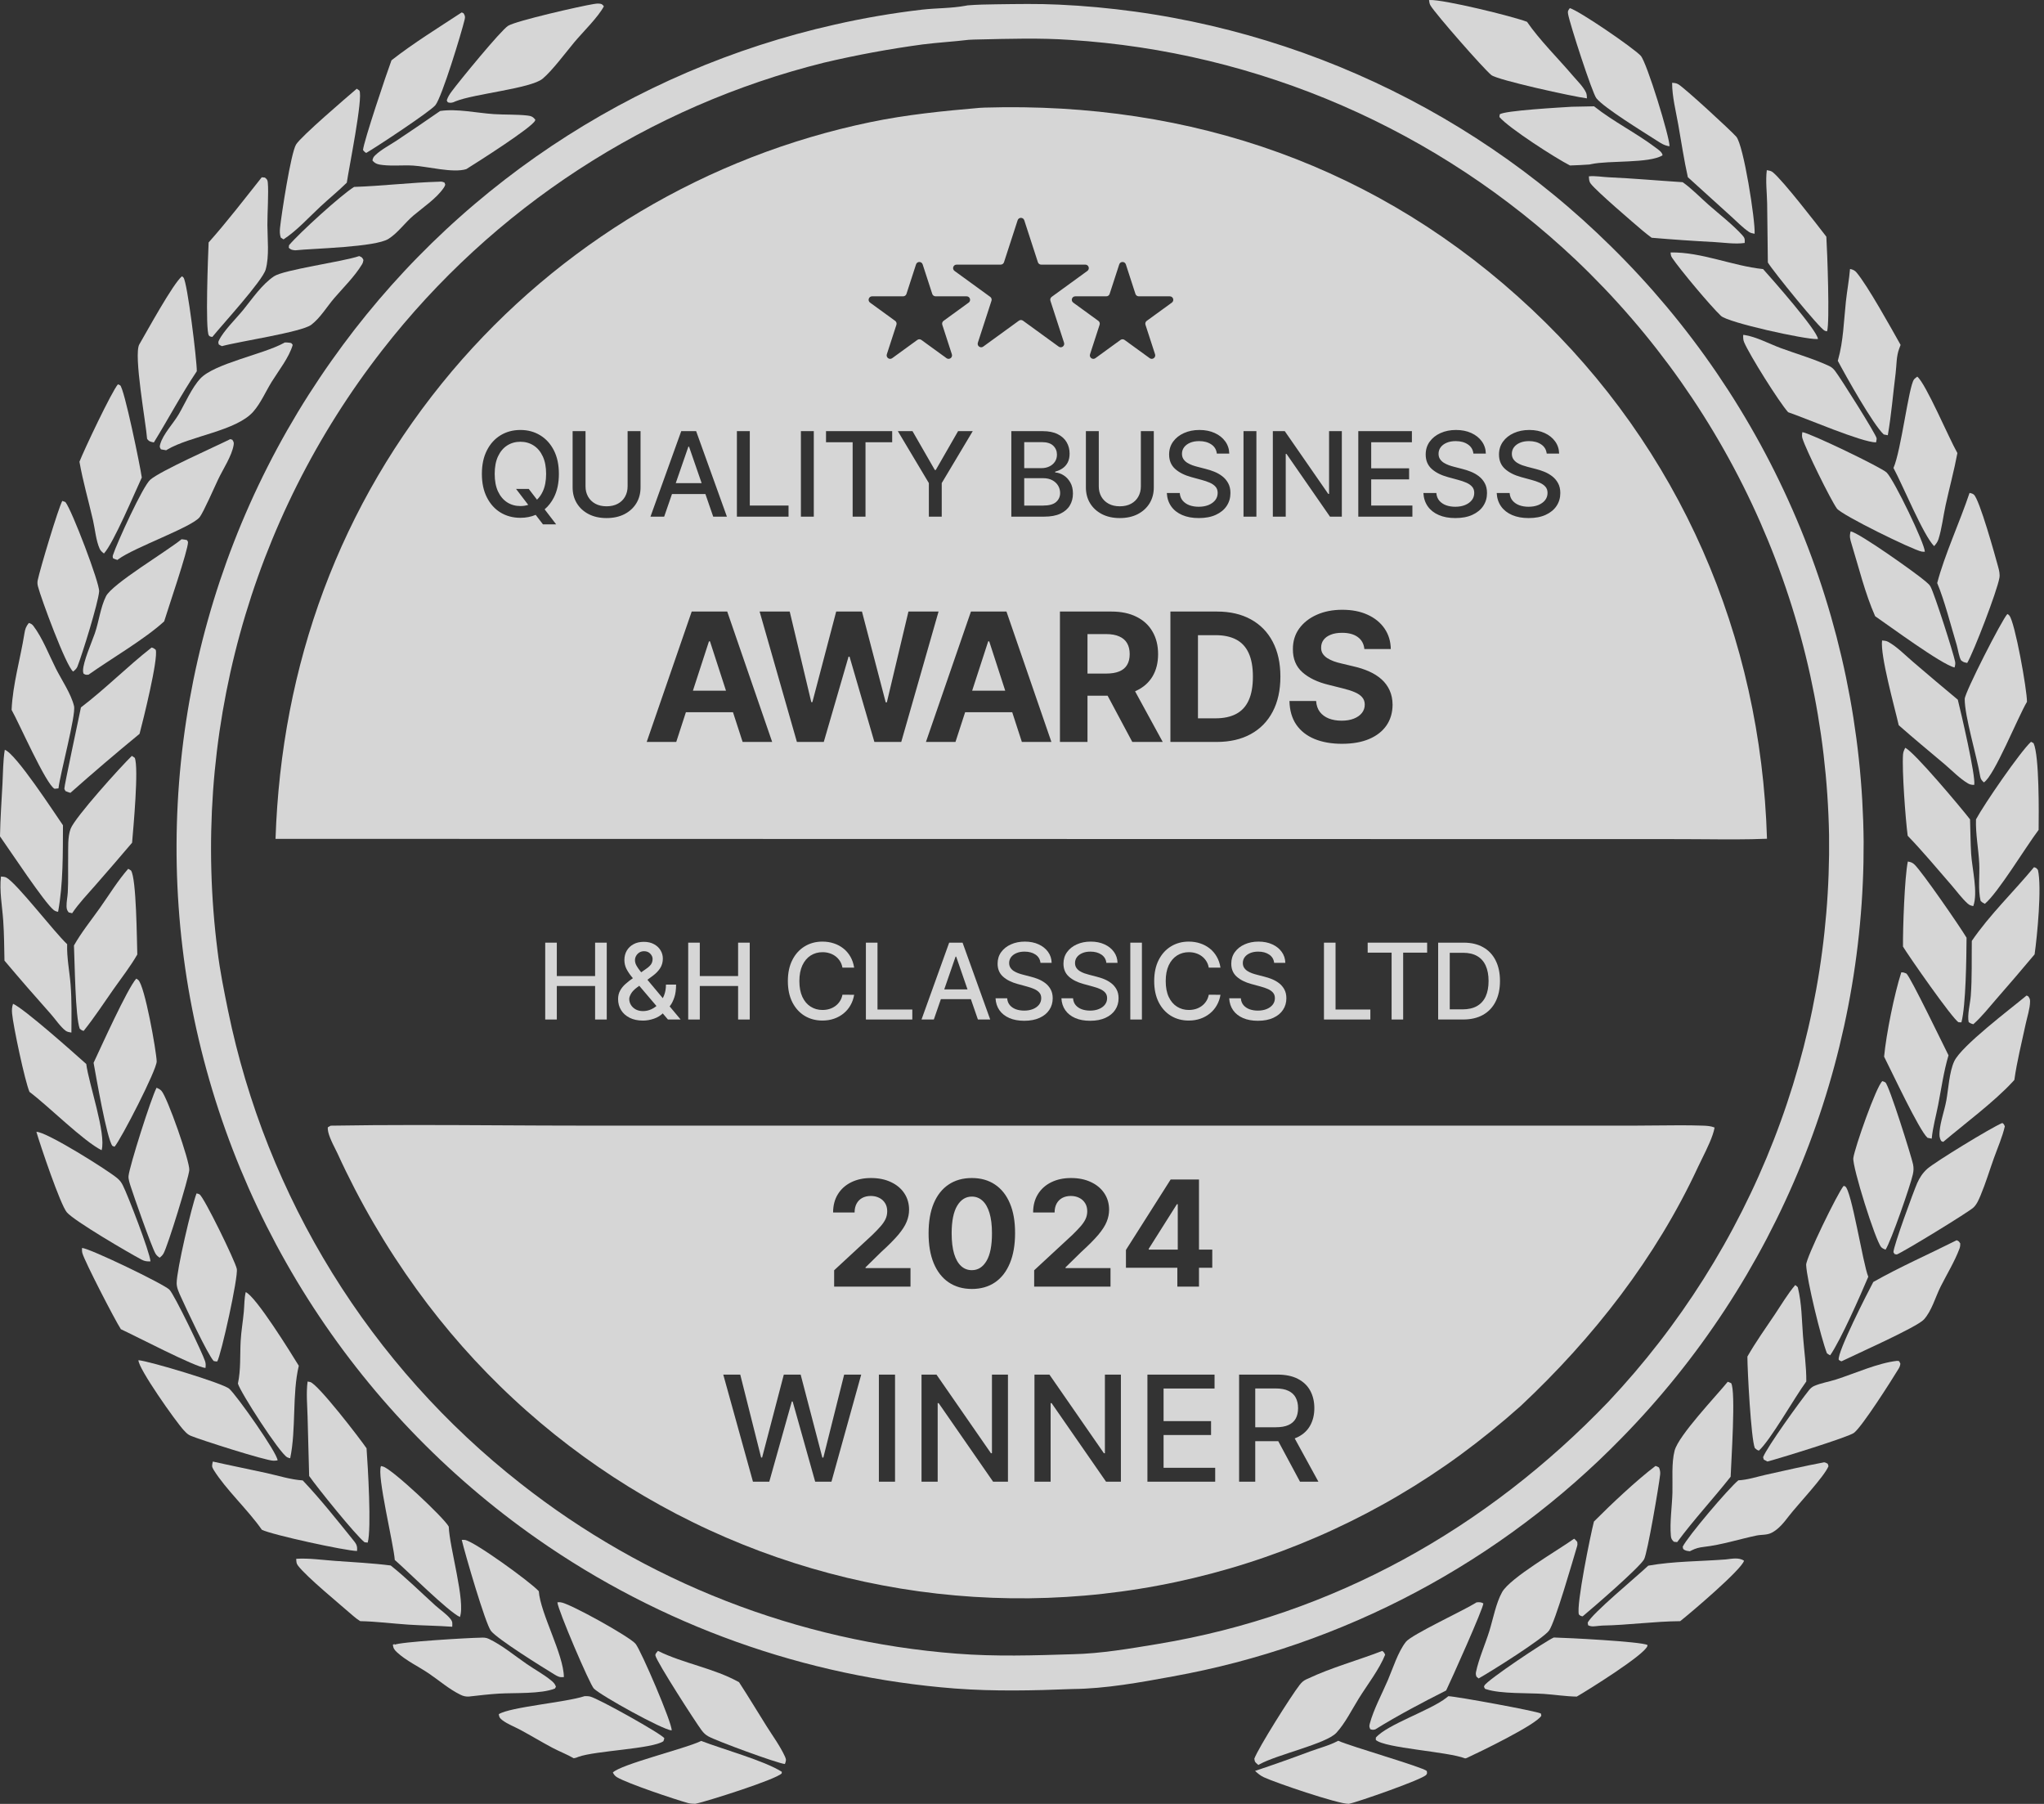 <svg width="170" height="150" viewBox="0 0 170 150" fill="none" xmlns="http://www.w3.org/2000/svg">
<rect x="0" y="0" width="170" height="150" fill="#333333" stroke="none"/>
<g opacity="0.8">
<path d="M19.154 36.515L19.324 36.568C19.427 36.741 19.466 36.786 19.433 36.996C19.285 37.914 18.541 39.021 18.136 39.878C17.852 40.479 16.924 42.59 16.612 42.996C15.963 43.839 11.156 45.518 9.829 46.512C9.808 46.528 9.787 46.545 9.766 46.561C9.626 46.525 9.525 46.481 9.396 46.419C9.372 46.245 9.356 46.283 9.402 46.139C9.727 45.145 11.876 40.425 12.5 39.888C13.367 39.142 17.807 37.187 19.154 36.515Z" fill="white"/>
<path d="M168.551 82.78L168.682 82.84C168.801 83.003 168.842 83.067 168.841 83.281C168.839 83.85 168.598 84.576 168.477 85.144C168.151 86.674 167.75 88.254 167.534 89.8C167.516 89.821 167.497 89.842 167.478 89.863L167.383 89.965C165.868 91.611 163.382 93.459 161.615 94.953L161.452 94.88C161.295 94.616 161.293 94.4 161.316 94.09C161.378 93.273 161.727 92.334 161.876 91.51C162.051 90.548 162.121 89.144 162.529 88.258C163.121 86.97 167.239 83.876 168.551 82.78Z" fill="white"/>
<path d="M149.902 35.934C150.492 35.989 156.489 38.868 156.914 39.293C157.543 39.923 160.101 45.23 160.089 45.88C160.021 45.879 159.903 45.88 159.829 45.866C159.078 45.723 153.161 42.828 152.771 42.28C152.234 41.526 150.19 37.362 149.912 36.461C149.854 36.274 149.873 36.123 149.902 35.934Z" fill="white"/>
<path d="M1.086 83.469C2.019 83.878 6.153 87.561 7.174 88.475C7.385 90.127 8.849 94.274 8.45 95.644C6.928 94.883 4.052 91.997 2.452 90.793C2.067 89.89 1.103 85.343 1.006 84.277C0.979 83.978 0.989 83.754 1.086 83.469Z" fill="white"/>
<path d="M138.945 20.992C141.526 20.949 144.081 22.111 146.636 22.375C147.368 23.188 151.133 27.452 151.201 28.188C151.172 28.19 151.143 28.192 151.114 28.193C150.131 28.233 143.732 26.832 143.132 26.265C142.261 25.441 139.727 22.415 139.071 21.438C138.969 21.287 138.953 21.169 138.945 20.992Z" fill="white"/>
<path d="M157.785 113.158L157.95 113.182L158.055 113.393C158.029 113.561 158 113.662 157.91 113.809C157.318 114.784 154.91 118.579 154.201 119.143C153.758 119.496 147.877 121.307 146.995 121.529L146.694 121.37L146.637 121.17C146.982 120.297 149.697 116.541 150.447 115.606C150.572 115.45 150.703 115.328 150.888 115.247C151.45 115.002 152.117 114.897 152.707 114.708C154.276 114.205 156.172 113.339 157.785 113.158Z" fill="white"/>
<path d="M122.804 133.241C123.036 133.226 123.166 133.207 123.37 133.329C123.365 133.757 120.682 139.731 120.276 140.568C118.298 141.569 116.273 142.631 114.389 143.8C114.213 143.855 114.142 143.847 113.967 143.79C113.885 143.597 113.867 143.55 113.924 143.335C114.242 142.137 114.938 140.855 115.429 139.708C115.855 138.71 116.262 137.386 116.923 136.53C117.388 135.927 121.755 133.906 122.736 133.285L122.804 133.241Z" fill="white"/>
<path d="M38.404 128.047C38.505 128.043 38.548 128.039 38.654 128.049C39.374 128.114 44.129 131.553 44.812 132.315C44.95 134.18 46.881 137.568 46.898 139.455C46.556 139.49 46.412 139.42 46.121 139.242C45.098 138.619 41.388 136.316 40.833 135.614C40.373 135.03 38.672 129.186 38.404 128.047Z" fill="white"/>
<path d="M46.359 133.237C46.458 133.232 46.506 133.226 46.609 133.233C47.3 133.275 52.386 136.102 52.862 136.69C53.321 137.256 55.939 143.355 55.861 143.89C55.108 143.835 50.026 141.027 49.392 140.41C49.062 140.088 46.389 133.849 46.359 133.237Z" fill="white"/>
<path d="M130.92 127.948C131.03 128.027 131.097 128.115 131.182 128.218C131.204 128.352 131.204 128.45 131.165 128.581C130.801 129.795 129.356 134.838 128.84 135.58C128.377 136.246 123.945 139.032 122.977 139.567L122.801 139.422C122.744 139.275 122.73 139.179 122.762 139.023C122.973 137.986 123.539 136.69 123.869 135.629C124.179 134.629 124.424 133.29 124.931 132.389C125.6 131.202 129.573 128.91 130.92 127.948Z" fill="white"/>
<path d="M11.515 113.104C12.428 113.181 18.549 115.018 19.069 115.482C19.707 116.052 23.077 120.835 23.087 121.433C22.977 121.452 22.866 121.461 22.754 121.463C22.111 121.468 16.584 119.698 15.872 119.393C15.714 119.325 15.588 119.24 15.467 119.119C15.437 119.088 15.409 119.056 15.379 119.025C15.346 118.99 15.311 118.956 15.278 118.921C14.627 118.223 11.484 113.771 11.515 113.104Z" fill="white"/>
<path d="M20.436 107.442C21.297 107.813 24.188 112.491 24.851 113.568C24.287 115.913 24.642 118.843 24.135 121.257C24.024 121.229 23.986 121.228 23.891 121.179C23.258 120.853 19.986 115.767 19.788 115.049C20.038 113.883 19.952 112.701 20.015 111.52C20.06 110.691 20.208 109.871 20.281 109.045C20.329 108.501 20.314 107.978 20.436 107.442Z" fill="white"/>
<path d="M48.62 141.041C48.772 141.038 48.934 141.037 49.083 141.073C49.778 141.241 55.072 144.203 55.255 144.542L55.177 144.786C54.255 145.432 49.502 145.573 48.099 146.089C48.038 146.111 47.978 146.136 47.918 146.16L47.718 146.204C47.149 145.876 46.526 145.641 45.943 145.332C45.038 144.852 44.163 144.318 43.261 143.835C42.783 143.58 42.221 143.367 41.788 143.044C41.577 142.886 41.514 142.794 41.484 142.538C42.477 141.929 47.032 141.565 48.62 141.041Z" fill="white"/>
<path d="M6.822 103.771C7.461 103.799 13.594 106.756 14.087 107.236C14.498 107.635 16.854 112.535 17.055 113.184C17.122 113.4 17.113 113.531 17.091 113.751C16.203 113.667 11.339 111.12 10.053 110.528C9.552 109.757 7.046 104.901 6.853 104.208C6.812 104.063 6.818 103.92 6.822 103.771Z" fill="white"/>
<path d="M151.711 121.595C151.819 121.602 151.917 121.669 152.013 121.715L152.076 121.918C151.738 122.771 149.496 125.139 148.786 126.059C148.375 126.59 147.958 127.139 147.349 127.454C146.947 127.663 146.497 127.597 146.069 127.688C144.62 127.996 143.199 128.457 141.716 128.628C141.302 128.676 141.041 128.744 140.661 128.933C140.623 128.953 140.585 128.973 140.546 128.992C140.375 128.972 140.244 128.962 140.089 128.876C139.954 128.801 139.983 128.753 139.952 128.613C140.35 127.784 143.789 123.732 144.579 123.094C145.353 123.057 146.139 122.792 146.896 122.623C148.496 122.268 150.101 121.899 151.711 121.595Z" fill="white"/>
<path d="M10.966 62.854L11.206 63.012C11.555 63.845 11.09 68.83 10.986 70.074C9.985 71.253 8.974 72.424 7.955 73.587C7.29 74.35 6.565 75.101 5.999 75.94L5.709 75.866C5.58 75.706 5.538 75.573 5.534 75.364C5.525 74.984 5.617 74.584 5.637 74.201C5.69 73.23 5.653 72.244 5.668 71.272C5.68 70.547 5.616 69.599 5.872 68.919C6.233 67.965 10.04 63.75 10.966 62.854Z" fill="white"/>
<path d="M120.457 141.043C121.129 141.061 127.814 142.285 128.158 142.486L128.192 142.668C127.776 143.411 122.998 145.719 121.985 146.184L121.861 146.217C120.391 145.643 115.179 145.369 114.427 144.681L114.429 144.489C115.368 143.391 118.97 142.23 120.313 141.161C120.362 141.122 120.409 141.082 120.457 141.043Z" fill="white"/>
<path d="M144.982 27.847C145.016 27.85 145.049 27.851 145.082 27.855C146.037 27.991 147.18 28.601 148.092 28.939C149.431 29.435 150.846 29.833 152.14 30.438C152.338 30.53 152.477 30.658 152.612 30.829C153.062 31.402 156.042 36.132 156.078 36.446C156.09 36.56 156.045 36.673 156.029 36.787C154.819 36.77 150.233 34.794 148.72 34.277C147.96 33.43 145.51 29.521 145.058 28.454C144.976 28.261 144.974 28.053 144.982 27.847Z" fill="white"/>
<path d="M10.663 72.243L10.896 72.384C11.348 73.061 11.377 78.141 11.42 79.367C10.844 80.372 10.11 81.303 9.444 82.251C8.629 83.414 7.845 84.616 6.957 85.723C6.799 85.679 6.755 85.642 6.633 85.541C6.259 84.566 6.218 80.037 6.151 78.619C6.761 77.538 7.599 76.501 8.317 75.486C9.077 74.412 9.796 73.233 10.663 72.243Z" fill="white"/>
<path d="M158.674 71.639C158.716 71.647 158.759 71.653 158.801 71.663C158.994 71.71 159.101 71.766 159.245 71.906C159.884 72.528 162.988 77.015 163.559 77.974C163.546 79.596 163.507 83.596 163.132 85.01L162.895 85.004C162.375 84.715 158.689 79.413 158.273 78.714C158.255 77.243 158.404 72.957 158.674 71.639Z" fill="white"/>
<path d="M162.735 103.13C162.935 103.209 162.919 103.23 163.036 103.396C163.039 103.55 163.025 103.68 162.971 103.825C162.572 104.896 161.92 105.957 161.405 106.981C160.966 107.852 160.673 108.988 160.012 109.719C159.428 110.363 154.289 112.641 153.165 113.194C153.071 113.184 153.007 113.124 152.929 113.074C152.776 112.472 155.353 107.444 155.801 106.601C158.04 105.334 160.434 104.287 162.735 103.13Z" fill="white"/>
<path d="M159.46 31.318C160.172 31.893 162.084 36.423 162.797 37.673C162.527 39.126 162.13 40.568 161.816 42.013C161.615 42.936 161.507 43.937 161.224 44.834C161.149 45.071 161.022 45.226 160.863 45.413C159.969 44.526 158.275 40.388 157.481 38.911C158.116 37.478 158.741 32.177 159.182 31.561C159.254 31.461 159.367 31.399 159.46 31.318Z" fill="white"/>
<path d="M153.867 22.365C153.898 22.372 153.93 22.378 153.961 22.386C154.147 22.438 154.277 22.503 154.404 22.653C155.325 23.736 157.303 27.312 158.073 28.679C158.032 28.784 157.994 28.889 157.955 28.995C157.709 29.647 157.746 30.361 157.659 31.047C157.441 32.765 157.307 34.483 157.01 36.19L156.674 36.127C155.787 35.315 153.51 31.253 152.85 30.002C152.857 29.971 152.865 29.941 152.874 29.91C153.313 28.386 153.353 26.652 153.524 25.069C153.621 24.162 153.791 23.275 153.867 22.365Z" fill="white"/>
<path d="M9.808 31.957C9.867 31.982 9.929 32.001 9.985 32.032C10.319 32.219 11.664 38.771 11.793 39.707C11.183 41.017 9.459 45.13 8.646 46.025C8.497 45.91 8.371 45.807 8.29 45.632C7.985 44.967 7.901 43.982 7.734 43.256C7.363 41.638 6.895 40.029 6.608 38.395C7.001 37.389 9.277 32.584 9.808 31.957Z" fill="white"/>
<path d="M168.92 61.682L169.13 61.795C169.616 62.833 169.57 67.646 169.553 69.007C168.503 70.392 166.161 74.268 165.079 75.154C164.914 75.076 164.855 75.035 164.728 74.913C164.501 73.989 164.663 72.779 164.615 71.817C164.554 70.585 164.305 69.371 164.344 68.134C165.016 66.88 167.989 62.553 168.92 61.682Z" fill="white"/>
<path d="M23.679 28.479C23.819 28.474 23.937 28.48 24.076 28.499C24.273 28.526 24.235 28.536 24.345 28.681C24.046 29.72 23.177 30.816 22.606 31.734C22.103 32.545 21.701 33.499 21.076 34.219C19.666 35.841 15.81 36.248 13.9 37.391C13.873 37.407 13.847 37.424 13.821 37.44L13.383 37.364C13.278 37.184 13.264 37.157 13.323 36.943C13.559 36.093 14.417 35.217 14.872 34.436C15.402 33.527 15.951 32.234 16.668 31.472C17.839 30.225 21.895 29.463 23.592 28.529C23.621 28.513 23.65 28.496 23.679 28.479Z" fill="white"/>
<path d="M130.561 0.677C131.325 0.883 135.843 3.976 136.459 4.636C136.962 5.176 138.894 11.477 138.853 12.164C138.417 12.102 138.13 11.907 137.767 11.673C136.672 10.967 133.431 8.988 132.772 8.17C132.426 7.741 130.562 1.984 130.421 1.184C130.373 0.912 130.41 0.893 130.561 0.677Z" fill="white"/>
<path d="M17.701 121.532C19.183 121.866 20.675 122.16 22.159 122.487C23.151 122.706 24.167 123.035 25.179 123.101C26.636 124.64 27.983 126.337 29.315 127.986C29.606 128.348 29.743 128.492 29.693 128.969C28.757 128.96 22.61 127.625 21.778 127.204C20.616 125.536 18.77 123.845 17.764 122.216C17.594 121.939 17.631 121.846 17.701 121.532Z" fill="white"/>
<path d="M143.526 129.672C144.027 129.62 144.618 129.48 145.052 129.779C144.847 130.522 140.583 134.144 139.741 134.805C137.585 134.82 135.434 135.131 133.267 135.171L132.939 135.199C132.631 135.228 132.374 135.29 132.085 135.146L132.049 134.939C132.344 134.214 136.188 131.05 137.083 130.191C139.162 129.817 141.414 129.835 143.526 129.672Z" fill="white"/>
<path d="M29.876 21.294C30.109 21.4 30.117 21.392 30.227 21.621C30.207 21.755 30.178 21.867 30.107 21.984C29.509 22.976 28.566 23.9 27.807 24.782C27.182 25.508 26.647 26.43 25.884 27.009C25.079 27.619 19.906 28.385 18.458 28.783C18.371 28.754 18.271 28.684 18.192 28.638C18.16 28.473 18.133 28.469 18.21 28.305C18.58 27.521 19.673 26.456 20.242 25.752C21.001 24.813 21.773 23.666 22.782 22.98C23.6 22.425 28.444 21.779 29.876 21.294Z" fill="white"/>
<path d="M15.102 44.84C15.254 44.848 15.395 44.879 15.544 44.907C15.575 44.966 15.635 45.018 15.636 45.084C15.653 45.718 13.96 50.655 13.654 51.669C12.056 53.14 9.233 54.776 7.363 56.101C7.15 56.111 7.153 56.135 6.953 56.022C6.918 55.909 6.905 55.893 6.906 55.756C6.912 55.036 7.632 53.403 7.884 52.675C8.229 51.683 8.352 50.507 8.816 49.581C9.333 48.55 13.839 45.866 15.102 44.84Z" fill="white"/>
<path d="M0.397 62.348C1.315 62.658 4.513 67.579 5.237 68.623C5.225 70.998 5.259 73.475 4.832 75.82C4.675 75.79 4.583 75.765 4.455 75.662C3.684 75.043 0.825 70.712 0 69.547C0.025 68.075 0.129 66.621 0.207 65.152C0.256 64.225 0.25 63.266 0.397 62.348Z" fill="white"/>
<path d="M153.92 44.182C154.655 44.323 159.338 47.646 160.125 48.324L160.262 48.444C160.391 48.554 160.483 48.635 160.565 48.786C160.902 49.41 162.474 54.325 162.608 55.023C162.64 55.197 162.608 55.334 162.562 55.502C161.489 55.265 157.133 52.041 155.957 51.241C155.119 49.346 154.598 47.195 153.99 45.212C153.867 44.81 153.803 44.596 153.92 44.182Z" fill="white"/>
<path d="M132.148 14.663C132.664 14.606 133.274 14.719 133.798 14.742C135.857 14.835 137.896 15.018 139.95 15.15C140.711 15.69 141.403 16.413 142.105 17.032C143.022 17.839 144.069 18.641 144.894 19.54C145.119 19.785 145.123 19.876 145.106 20.203C144.328 20.317 143.409 20.176 142.624 20.131C140.871 20.039 139.119 19.919 137.369 19.77C137.108 19.578 136.854 19.378 136.606 19.17C135.844 18.523 132.785 15.907 132.307 15.278C132.149 15.07 132.168 14.911 132.148 14.663Z" fill="white"/>
<path d="M158.131 80.852C158.192 80.856 158.254 80.854 158.314 80.864C158.324 80.866 158.531 80.935 158.55 80.948C158.868 81.17 161.71 87.072 162.058 87.752C161.662 89.083 161.461 90.519 161.196 91.884C161.015 92.814 160.751 93.737 160.662 94.68L160.312 94.612C159.613 93.991 157.33 89.092 156.701 87.864C156.881 85.965 157.55 82.658 158.131 80.852Z" fill="white"/>
<path d="M156.557 89.897C156.643 89.928 156.722 89.952 156.801 90C157.101 90.181 158.979 96.188 159.105 96.799C159.17 97.115 159.161 97.332 159.093 97.65C158.898 98.556 157.278 103.216 156.821 103.915C156.695 103.863 156.559 103.809 156.464 103.706C155.985 103.183 154.046 97.012 154.142 96.292C154.256 95.434 156.053 90.318 156.557 89.897Z" fill="white"/>
<path d="M31.69 121.906C31.75 121.921 31.811 121.934 31.871 121.952C32.647 122.186 36.935 126.21 37.323 126.942C37.387 128.708 38.729 133.168 38.251 134.458C37.277 134.012 33.883 130.624 32.833 129.715C32.748 128.426 31.317 122.624 31.69 121.906Z" fill="white"/>
<path d="M38.4 1.033L38.552 1.1C38.677 1.307 38.702 1.389 38.644 1.629C38.387 2.713 36.764 8.049 36.214 8.742C35.807 9.256 31.328 12.214 30.459 12.717C30.33 12.648 30.284 12.588 30.191 12.478C30.242 11.785 32.183 6.011 32.561 5.012C34.396 3.578 36.452 2.312 38.4 1.033Z" fill="white"/>
<path d="M15.133 22.974C15.174 23.004 15.226 23.04 15.258 23.077C15.586 23.463 16.381 30.006 16.368 30.869C15.094 32.769 13.998 34.838 12.796 36.79C12.518 36.732 12.391 36.718 12.233 36.485C12.146 35.218 11.091 29.48 11.589 28.633C12.197 27.596 14.387 23.582 15.133 22.974Z" fill="white"/>
<path d="M24.637 129.619C25.674 129.552 26.783 129.713 27.825 129.789C29.378 129.903 30.951 129.977 32.495 130.175C33.793 131.207 34.981 132.389 36.211 133.502C36.593 133.847 37.165 134.231 37.474 134.632C37.658 134.871 37.621 134.978 37.613 135.269C36.396 135.179 35.179 135.173 33.963 135.093C32.625 135.004 31.302 134.829 29.959 134.803C29.752 134.673 29.569 134.538 29.386 134.377C28.331 133.449 25.499 131.133 24.781 130.182C24.633 129.986 24.653 129.857 24.637 129.619Z" fill="white"/>
<path d="M2.397 51.802C2.563 51.848 2.672 51.909 2.778 52.048C3.535 53.047 4.084 54.476 4.653 55.604C5.124 56.535 5.925 57.716 6.158 58.716C6.329 59.451 4.998 64.363 4.863 65.557L4.54 65.589C3.828 65.24 1.561 60.072 0.965 59.032C1.056 56.908 1.696 54.785 2.03 52.684C2.091 52.299 2.154 52.115 2.397 51.802Z" fill="white"/>
<path d="M166.954 51.056C167.031 51.101 167.053 51.107 167.119 51.185C167.589 51.755 168.593 57.375 168.584 58.36C167.858 59.56 165.863 64.531 164.998 65.059C164.829 64.9 164.732 64.795 164.694 64.562C164.417 62.888 163.397 59.573 163.406 58.117C163.409 57.587 166.508 51.514 166.954 51.056Z" fill="white"/>
<path d="M166.533 93.379C166.676 93.47 166.671 93.51 166.743 93.656C166.533 94.558 166.15 95.423 165.838 96.292C165.47 97.318 165.152 98.379 164.732 99.382C164.584 99.734 164.416 100.146 164.134 100.408C163.696 100.814 158.381 104.06 157.756 104.315L157.573 104.279L157.478 104.122C157.484 103.618 159.13 99.121 159.451 98.384C159.653 97.923 159.917 97.526 160.292 97.19C160.918 96.631 165.626 93.751 166.533 93.379Z" fill="white"/>
<path d="M3.027 94.118C3.799 94.059 9.066 97.365 9.785 97.998C9.994 98.182 10.1 98.333 10.225 98.581C10.63 99.381 12.457 104.104 12.516 104.886C12.236 104.899 12.038 104.881 11.784 104.747C10.699 104.172 6.203 101.545 5.564 100.814C5.021 100.191 3.346 95.21 3.027 94.118Z" fill="white"/>
<path d="M143.698 114.897L143.979 115.012C144.382 115.672 143.98 121.548 143.938 122.794C142.489 124.629 140.882 126.352 139.491 128.231L139.216 128.202C139.05 128.038 138.987 127.947 138.966 127.707C138.866 126.574 139.066 125.261 139.097 124.115C139.126 123.036 139.006 121.664 139.279 120.62C139.611 119.357 142.729 116.09 143.698 114.897Z" fill="white"/>
<path d="M11.331 81.378C11.401 81.416 11.432 81.429 11.497 81.486C12.042 81.96 12.999 87.381 13.032 88.252C13.058 88.929 10.051 94.767 9.527 95.353L9.347 95.283C8.873 94.662 7.975 89.422 7.784 88.375C8.4 87.068 10.573 82.238 11.331 81.378Z" fill="white"/>
<path d="M0.08 72.886C0.234 72.898 0.4 72.901 0.539 72.979C1.425 73.478 4.471 77.463 5.585 78.513C5.548 79.645 5.781 80.746 5.87 81.869C5.975 83.185 5.945 84.541 5.938 85.862C5.776 85.832 5.599 85.813 5.462 85.711C5.02 85.379 4.604 84.746 4.228 84.323C2.922 82.859 1.636 81.378 0.372 79.879C0.351 78.78 0.343 77.671 0.269 76.574C0.188 75.373 -0.061 74.081 0.08 72.886Z" fill="white"/>
<path d="M29.672 7.378L29.89 7.528C30.215 8.092 29.003 14.074 28.843 15.19C28.142 15.88 27.373 16.505 26.652 17.175C25.666 18.091 24.708 19.166 23.58 19.905L23.351 19.754C23.261 19.486 23.262 19.218 23.291 18.939C23.398 17.905 24.191 12.696 24.629 12.008C25.073 11.309 28.799 8.123 29.672 7.378Z" fill="white"/>
<path d="M139.071 6.885C139.273 6.902 139.416 6.907 139.594 7.013C140.136 7.338 143.867 10.77 144.402 11.361C145.012 12.036 145.999 18.361 145.932 19.439C145.766 19.407 145.603 19.381 145.461 19.285C144.938 18.932 144.441 18.407 143.969 17.987L140.379 14.735C140.057 13.296 139.841 11.821 139.583 10.369C139.386 9.254 139.067 8.017 139.071 6.885Z" fill="white"/>
<path d="M58.317 144.762C60.103 145.453 63.556 146.398 65.023 147.33L65.015 147.461C64.539 147.977 58.824 149.779 57.825 149.997C57.623 149.993 57.422 149.982 57.226 149.929C56.127 149.626 52.183 148.302 51.311 147.779C51.148 147.681 51.059 147.553 50.969 147.391C51.635 146.71 56.928 145.419 58.239 144.8C58.265 144.788 58.291 144.775 58.317 144.762Z" fill="white"/>
<path d="M158.453 62.183C159.176 62.477 163.167 67.249 163.849 68.134C163.884 69.086 163.882 70.043 163.94 70.994C164.016 72.221 164.525 74.2 164.12 75.343C163.918 75.309 163.794 75.265 163.644 75.129C163.151 74.681 162.727 74.091 162.288 73.586C161.092 72.213 159.928 70.806 158.663 69.497C158.479 68.101 158.181 64.052 158.275 62.741C158.29 62.532 158.364 62.37 158.453 62.183Z" fill="white"/>
<path d="M114.967 137.278C115.115 137.397 115.13 137.43 115.202 137.598C114.713 138.818 113.721 140.094 113.021 141.217C112.449 142.135 111.875 143.3 111.143 144.091C110.298 145.002 106.208 145.896 104.758 146.706C104.725 146.725 104.692 146.744 104.659 146.763C104.433 146.56 104.354 146.552 104.323 146.239C104.664 145.323 107.397 140.99 108.093 140.104C108.254 139.899 108.397 139.762 108.634 139.649C108.679 139.628 108.726 139.609 108.772 139.588C110.745 138.656 112.926 138.066 114.967 137.278Z" fill="white"/>
<path d="M146.946 14.149C146.977 14.155 147.008 14.162 147.039 14.168C147.208 14.198 147.321 14.22 147.458 14.333C148.305 15.029 151.083 18.622 151.898 19.681C151.976 20.937 152.192 26.84 151.958 27.55C151.896 27.535 151.83 27.528 151.77 27.505C151.351 27.34 147.469 22.555 147.033 21.827L146.974 16.902C146.955 16.006 146.834 15.036 146.946 14.149Z" fill="white"/>
<path d="M39.971 136.178C40.217 136.162 40.428 136.169 40.653 136.276C41.764 136.802 42.806 137.679 43.819 138.374C44.475 138.825 45.209 139.222 45.825 139.723C46.019 139.88 46.156 140.012 46.238 140.253L46.154 140.405C45.008 140.874 42.756 140.751 41.488 140.829C40.658 140.88 39.83 140.98 39.004 141.072C38.734 141.086 38.542 141.044 38.297 140.923C37.335 140.452 36.546 139.751 35.668 139.155C34.804 138.568 33.798 138.111 33.025 137.399C32.808 137.2 32.696 137.049 32.679 136.754L32.843 136.701L32.795 136.776C33.178 136.528 39.007 136.189 39.971 136.178Z" fill="white"/>
<path d="M111.297 144.75C112.394 145.239 118.328 146.937 118.668 147.263C118.684 147.408 118.723 147.451 118.625 147.577C118.322 147.967 112.891 149.851 112.178 150C111.227 149.991 106.079 148.238 105.105 147.78C104.834 147.653 104.601 147.459 104.383 147.257C105.927 146.741 107.462 146.197 108.987 145.626C109.746 145.349 110.589 145.134 111.297 144.75Z" fill="white"/>
<path d="M21.769 14.743L22.029 14.764C22.205 14.904 22.251 14.946 22.274 15.192C22.349 16.005 22.235 17.774 22.239 18.702C22.243 19.855 22.409 21.302 22.097 22.41C21.833 23.351 18.501 26.978 17.659 28.018C17.534 27.99 17.453 28.005 17.371 27.893C17.061 27.472 17.307 21.141 17.352 20.16C18.894 18.428 20.325 16.558 21.769 14.743Z" fill="white"/>
<path d="M129.231 136.163C130.27 136.185 136.435 136.495 137.023 136.785C137.021 136.812 137.021 136.84 137.014 136.866C136.831 137.57 132.035 140.565 131.139 141.077C130.226 141.063 129.312 140.915 128.401 140.853C127.089 140.762 124.83 140.861 123.631 140.47C123.454 140.412 123.527 140.459 123.424 140.26C123.435 140.228 123.442 140.194 123.457 140.163C123.677 139.709 128.547 136.462 129.231 136.163Z" fill="white"/>
<path d="M130.718 8.877L132.578 8.84C134.179 10.114 136.059 11.038 137.694 12.272C137.914 12.438 138.24 12.637 138.277 12.914C137.162 13.604 133.814 13.327 132.341 13.648L132.203 13.678C131.663 13.724 131.119 13.736 130.577 13.76C129.38 13.15 125.478 10.646 124.707 9.729L124.732 9.514C125.052 9.195 129.884 8.93 130.718 8.877Z" fill="white"/>
<path d="M54.721 137.278C56.871 138.337 59.353 138.703 61.465 139.879C62.25 141.082 62.988 142.316 63.753 143.532C64.265 144.346 64.887 145.192 65.287 146.067C65.408 146.331 65.379 146.418 65.28 146.684C64.581 146.606 59.616 144.771 58.927 144.392C58.669 144.25 58.522 144.101 58.347 143.87C57.872 143.239 54.64 138.229 54.513 137.668C54.478 137.515 54.633 137.396 54.721 137.278Z" fill="white"/>
<path d="M13.022 90.448C13.178 90.514 13.3 90.575 13.421 90.699C13.902 91.188 15.803 96.602 15.743 97.301C15.685 97.981 13.944 103.652 13.595 104.241C13.505 104.393 13.415 104.47 13.282 104.583C13.137 104.486 13.018 104.388 12.929 104.235C12.6 103.669 11.087 99.354 10.87 98.658C10.79 98.401 10.665 98.053 10.691 97.786C10.767 96.983 12.559 91.331 13.022 90.448Z" fill="white"/>
<path d="M5.182 41.651L5.442 41.751C5.966 42.389 8.297 48.502 8.245 49.178C8.171 50.133 6.837 54.419 6.44 55.429C6.369 55.609 6.227 55.721 6.086 55.843C5.501 55.425 3.41 49.751 3.158 48.767C3.112 48.591 3.099 48.43 3.136 48.252C3.329 47.311 4.857 42.227 5.182 41.651Z" fill="white"/>
<path d="M16.346 99.235C16.449 99.261 16.511 99.265 16.599 99.321C16.976 99.562 19.553 104.839 19.694 105.506C19.833 106.169 18.39 112.667 18.067 113.21C17.954 113.217 17.876 113.195 17.768 113.169C17.236 112.559 15.482 108.808 15.053 107.856C14.892 107.5 14.693 107.097 14.693 106.699C14.693 105.606 15.935 100.312 16.346 99.235Z" fill="white"/>
<path d="M163.808 40.985C163.931 41.011 164.049 41.04 164.153 41.117C164.62 41.461 165.943 46.236 166.19 47.146C166.268 47.43 166.343 47.751 166.292 48.046C166.1 49.159 164.159 54.196 163.614 55.126C163.535 55.11 163.396 55.084 163.324 55.054C163.314 55.05 163.125 54.941 163.107 54.914C162.939 54.661 162.831 53.935 162.738 53.627C162.281 52.112 161.71 49.877 161.117 48.483C161.724 46.153 163.015 43.365 163.808 40.985Z" fill="white"/>
<path d="M169.169 72.109C169.386 72.177 169.36 72.18 169.496 72.34C169.827 73.77 169.438 77.818 169.218 79.358C168.173 80.606 167.114 81.842 166.042 83.067C165.426 83.775 164.825 84.544 164.122 85.167C163.939 85.12 163.882 85.093 163.734 84.989C163.605 84.404 163.864 83.438 163.91 82.818C164.023 81.306 163.975 79.756 163.995 78.24C165.494 76.046 167.476 74.158 169.169 72.109Z" fill="white"/>
<path d="M153.336 98.609C153.374 98.62 153.414 98.626 153.451 98.643C153.987 98.888 154.946 105.144 155.386 106.165C154.705 107.767 153.123 111.38 152.217 112.696C152.119 112.656 152.037 112.594 151.949 112.534C151.47 111.33 150.272 106.434 150.218 105.179C150.193 104.622 152.838 99.195 153.336 98.609Z" fill="white"/>
<path d="M12.611 53.843C12.773 53.888 12.824 53.929 12.952 54.032C13.18 54.79 11.885 59.973 11.607 61.02C9.659 62.62 7.742 64.256 5.856 65.928C5.712 65.891 5.583 65.836 5.446 65.779C5.415 65.71 5.363 65.648 5.353 65.573C5.33 65.4 6.582 59.579 6.731 58.824C8.77 57.273 10.591 55.424 12.611 53.843Z" fill="white"/>
<path d="M137.687 121.899C137.8 121.922 137.878 121.972 137.979 122.027C138.062 122.232 138.097 122.392 138.074 122.616C137.989 123.454 137.017 129.173 136.737 129.664C136.335 130.368 132.52 133.664 131.63 134.404C131.443 134.373 131.452 134.36 131.316 134.249C131.085 133.471 132.282 127.634 132.568 126.521C133.967 125.11 136.145 123.059 137.687 121.899Z" fill="white"/>
<path d="M36.509 15.11C36.728 15.093 36.774 15.097 36.974 15.187L37.033 15.362C36.985 15.483 36.982 15.505 36.897 15.629C36.296 16.508 35.196 17.234 34.384 17.923C33.676 18.522 33.089 19.373 32.309 19.864C31.213 20.556 26.112 20.653 24.544 20.814C24.274 20.776 24.22 20.783 24.018 20.606L24.037 20.392C24.876 19.39 28.368 16.21 29.451 15.543C31.81 15.465 34.145 15.176 36.509 15.11Z" fill="white"/>
<path d="M36.607 9.229C38.002 9.018 39.676 9.399 41.088 9.49C42.007 9.548 42.948 9.506 43.862 9.606C44.171 9.64 44.326 9.706 44.52 9.947C44.514 9.973 44.512 10.001 44.502 10.026C44.289 10.581 39.589 13.564 38.779 14.064C37.661 14.408 35.56 13.838 34.356 13.768C33.523 13.72 32.681 13.815 31.851 13.724C31.486 13.684 31.208 13.638 30.976 13.342C31.02 13.139 31.05 13.063 31.206 12.912C31.695 12.438 32.426 12.064 32.999 11.682C34.209 10.875 35.412 10.058 36.607 9.229Z" fill="white"/>
<path d="M149.31 106.857C149.396 106.905 149.454 106.972 149.524 107.042C149.86 108.418 149.848 109.709 149.957 111.11C150.055 112.375 150.239 113.597 150.231 114.872C149.227 116.244 147.269 119.734 146.285 120.624C146.123 120.568 146.073 120.523 145.949 120.411C145.633 119.641 145.33 113.917 145.332 112.802C146.027 111.588 146.845 110.441 147.625 109.281C148.165 108.477 148.68 107.593 149.31 106.857Z" fill="white"/>
<path d="M156.533 53.256C156.718 53.272 156.885 53.285 157.05 53.376C157.783 53.782 158.483 54.507 159.126 55.053C160.353 56.105 161.588 57.148 162.831 58.182C163.092 59.215 164.334 64.547 164.198 65.265C164.001 65.264 163.86 65.249 163.686 65.149C163.005 64.755 162.336 64.058 161.726 63.541C160.454 62.464 159.165 61.408 157.917 60.303C157.58 58.81 156.369 54.522 156.533 53.256Z" fill="white"/>
<path d="M25.583 114.877C25.599 114.88 25.614 114.883 25.63 114.887C25.684 114.897 25.738 114.905 25.792 114.917C26.43 115.063 29.949 119.639 30.486 120.431C30.593 121.898 30.908 127.102 30.584 128.27L30.326 128.245C29.576 127.662 26.353 123.656 25.712 122.731L25.582 117.824C25.557 116.858 25.455 115.832 25.583 114.877Z" fill="white"/>
<path d="M49.364 0.337C49.487 0.321 49.652 0.289 49.779 0.297C50.039 0.315 50.071 0.334 50.224 0.523C49.761 1.418 48.441 2.7 47.753 3.527C47.051 4.37 45.918 5.891 45.127 6.547C44.148 7.36 39.41 7.803 37.898 8.421C37.872 8.432 37.846 8.443 37.82 8.454C37.677 8.528 37.499 8.567 37.342 8.533C37.2 8.503 37.244 8.5 37.157 8.352C37.247 8.056 37.391 7.841 37.574 7.593C38.184 6.763 41.645 2.533 42.258 2.147C42.918 1.732 48.304 0.504 49.364 0.337Z" fill="white"/>
<path d="M118.853 0.003C118.873 0.003 118.893 0.003 118.913 0.002C120.046 -0.054 125.799 1.352 127 1.812C128.049 3.339 129.611 4.877 130.828 6.309C131.179 6.721 131.682 7.205 131.907 7.69C131.978 7.844 131.979 8.013 131.985 8.179C130.902 8.048 124.529 6.655 124.029 6.238C123.323 5.648 119.413 1.178 118.987 0.476C118.893 0.323 118.873 0.178 118.853 0.003Z" fill="white"/>
<path d="M80.475 0.446C81.273 0.381 82.071 0.367 82.871 0.357C84.589 0.334 86.338 0.302 88.054 0.384C88.587 0.408 89.12 0.439 89.653 0.475C90.185 0.512 90.717 0.555 91.249 0.604C91.781 0.653 92.311 0.708 92.841 0.769C93.372 0.83 93.901 0.897 94.43 0.97C94.959 1.043 95.487 1.122 96.013 1.208C96.54 1.293 97.066 1.384 97.591 1.482C98.116 1.579 98.639 1.682 99.162 1.791C99.684 1.901 100.205 2.016 100.726 2.137C101.245 2.258 101.763 2.386 102.28 2.519C102.797 2.652 103.313 2.791 103.826 2.936C104.34 3.081 104.852 3.231 105.363 3.388C105.873 3.545 106.381 3.707 106.887 3.875C107.394 4.044 107.898 4.218 108.401 4.397C108.904 4.577 109.404 4.763 109.903 4.954C110.401 5.145 110.897 5.342 111.391 5.545C111.885 5.747 112.376 5.956 112.865 6.17C113.354 6.383 113.84 6.603 114.325 6.828C114.809 7.053 115.29 7.284 115.769 7.52C116.248 7.756 116.724 7.997 117.197 8.244C117.67 8.491 118.14 8.743 118.608 9.001C119.075 9.259 119.539 9.522 120.001 9.79C120.462 10.058 120.92 10.332 121.376 10.611C121.831 10.89 122.283 11.174 122.731 11.463C123.18 11.752 123.625 12.046 124.067 12.346C124.509 12.645 124.947 12.95 125.382 13.259C125.817 13.568 126.249 13.883 126.677 14.202C127.104 14.521 127.528 14.845 127.949 15.175C128.369 15.504 128.785 15.837 129.198 16.176C129.611 16.514 130.02 16.858 130.424 17.206C130.829 17.553 131.23 17.906 131.627 18.263C132.023 18.62 132.416 18.982 132.804 19.348C133.193 19.714 133.577 20.084 133.957 20.459C134.367 20.862 134.773 21.27 135.173 21.683C135.574 22.096 135.97 22.514 136.36 22.937C136.75 23.36 137.136 23.788 137.516 24.22C137.895 24.652 138.269 25.089 138.639 25.53C139.008 25.972 139.371 26.418 139.729 26.868C140.088 27.319 140.44 27.773 140.787 28.232C141.134 28.692 141.476 29.155 141.811 29.622C142.147 30.09 142.476 30.561 142.801 31.037C143.124 31.512 143.442 31.992 143.755 32.475C144.067 32.958 144.373 33.445 144.673 33.936C144.974 34.427 145.268 34.922 145.556 35.42C145.844 35.918 146.126 36.419 146.402 36.924C146.678 37.429 146.947 37.938 147.211 38.449C147.474 38.961 147.731 39.476 147.981 39.994C148.232 40.512 148.477 41.033 148.714 41.557C148.952 42.081 149.184 42.607 149.409 43.137C149.634 43.666 149.852 44.199 150.064 44.734C150.276 45.269 150.481 45.807 150.68 46.347C150.879 46.887 151.07 47.429 151.255 47.974C151.441 48.519 151.62 49.066 151.791 49.615C151.963 50.164 152.128 50.715 152.287 51.269C152.445 51.822 152.597 52.377 152.742 52.933C152.886 53.49 153.024 54.049 153.155 54.609C153.286 55.169 153.41 55.731 153.528 56.295C153.645 56.858 153.755 57.423 153.859 57.989C153.962 58.555 154.058 59.122 154.148 59.691C154.237 60.259 154.319 60.829 154.395 61.399C154.47 61.97 154.539 62.541 154.6 63.113C154.662 63.685 154.716 64.258 154.763 64.832C154.811 65.405 154.851 65.979 154.884 66.553C154.917 67.128 154.943 67.703 154.963 68.278C154.982 68.853 154.994 69.428 154.999 70.004C155.001 70.575 154.996 71.147 154.985 71.718C154.973 72.29 154.955 72.861 154.929 73.431C154.904 74.002 154.871 74.573 154.832 75.143C154.792 75.713 154.746 76.283 154.692 76.852C154.639 77.421 154.579 77.99 154.512 78.557C154.445 79.125 154.371 79.691 154.29 80.257C154.209 80.823 154.121 81.387 154.026 81.951C153.932 82.515 153.83 83.077 153.722 83.638C153.613 84.2 153.498 84.76 153.376 85.318C153.254 85.876 153.125 86.433 152.99 86.988C152.854 87.543 152.712 88.097 152.563 88.648C152.414 89.2 152.258 89.75 152.096 90.298C151.933 90.846 151.764 91.392 151.588 91.936C151.413 92.48 151.23 93.021 151.041 93.561C150.853 94.1 150.657 94.637 150.455 95.172C150.253 95.706 150.045 96.238 149.829 96.768C149.614 97.298 149.393 97.825 149.165 98.348C148.938 98.873 148.703 99.394 148.462 99.912C148.222 100.431 147.975 100.947 147.722 101.459C147.469 101.971 147.21 102.481 146.945 102.987C146.679 103.493 146.408 103.996 146.13 104.495C145.852 104.995 145.568 105.491 145.279 105.984C144.989 106.477 144.693 106.965 144.391 107.451C144.09 107.936 143.782 108.418 143.469 108.896C143.155 109.374 142.836 109.848 142.511 110.318C142.186 110.788 141.856 111.254 141.519 111.717C141.183 112.179 140.841 112.636 140.494 113.09C140.146 113.544 139.793 113.994 139.435 114.439C139.076 114.884 138.712 115.325 138.343 115.761C137.974 116.197 137.6 116.629 137.22 117.057C136.841 117.484 136.456 117.906 136.066 118.324C135.676 118.742 135.281 119.155 134.881 119.563C134.569 119.884 134.253 120.201 133.934 120.515C133.616 120.83 133.294 121.141 132.969 121.45C132.644 121.758 132.317 122.063 131.986 122.364C131.656 122.666 131.322 122.965 130.986 123.26C130.65 123.556 130.31 123.848 129.968 124.137C129.626 124.425 129.281 124.711 128.934 124.993C128.586 125.275 128.236 125.554 127.883 125.83C127.53 126.105 127.174 126.377 126.816 126.645C126.458 126.914 126.097 127.179 125.734 127.44C125.37 127.702 125.004 127.96 124.636 128.214C124.268 128.469 123.897 128.719 123.524 128.967C123.15 129.214 122.775 129.457 122.397 129.697C122.019 129.937 121.639 130.173 121.256 130.406C120.874 130.639 120.489 130.868 120.102 131.093C119.715 131.318 119.326 131.539 118.935 131.757C118.544 131.974 118.15 132.188 117.755 132.398C117.359 132.608 116.962 132.814 116.563 133.017C116.163 133.219 115.762 133.417 115.359 133.612C114.956 133.806 114.551 133.997 114.143 134.184C113.737 134.37 113.328 134.553 112.918 134.732C112.507 134.911 112.095 135.086 111.682 135.256C111.268 135.427 110.852 135.594 110.435 135.757C110.018 135.92 109.599 136.078 109.179 136.233C108.759 136.387 108.338 136.538 107.915 136.684C107.492 136.831 107.067 136.973 106.641 137.111C106.216 137.25 105.788 137.384 105.36 137.514C104.932 137.644 104.502 137.77 104.071 137.891C103.64 138.013 103.208 138.13 102.775 138.244C102.342 138.357 101.908 138.466 101.473 138.571C101.037 138.676 100.601 138.777 100.164 138.873C99.727 138.97 99.289 139.062 98.85 139.149C98.411 139.237 97.971 139.321 97.531 139.401C94.818 139.898 91.964 140.423 89.201 140.447C85.95 140.578 82.685 140.65 79.436 140.406C79.049 140.376 78.661 140.343 78.274 140.306C77.887 140.27 77.5 140.23 77.113 140.187C76.727 140.144 76.341 140.098 75.955 140.049C75.569 140 75.184 139.947 74.799 139.891C74.414 139.836 74.029 139.777 73.646 139.715C73.262 139.652 72.878 139.587 72.496 139.518C72.113 139.45 71.73 139.378 71.349 139.303C70.967 139.228 70.586 139.151 70.206 139.069C69.826 138.988 69.446 138.903 69.067 138.816C68.688 138.729 68.31 138.638 67.933 138.544C67.555 138.45 67.178 138.353 66.802 138.253C66.427 138.153 66.052 138.05 65.677 137.943C65.304 137.837 64.93 137.727 64.558 137.615C64.186 137.502 63.814 137.387 63.444 137.268C63.074 137.149 62.704 137.027 62.336 136.902C61.968 136.777 61.601 136.649 61.235 136.519C60.868 136.387 60.503 136.253 60.139 136.116C59.775 135.979 59.413 135.839 59.051 135.696C58.689 135.552 58.329 135.406 57.97 135.258C57.611 135.108 57.253 134.956 56.896 134.801C56.54 134.646 56.184 134.488 55.83 134.327C55.476 134.166 55.123 134.002 54.772 133.835C54.421 133.668 54.071 133.498 53.723 133.325C53.374 133.152 53.027 132.977 52.682 132.798C52.336 132.62 51.992 132.439 51.65 132.254C51.307 132.07 50.966 131.883 50.627 131.693C50.287 131.503 49.95 131.311 49.613 131.115C49.277 130.919 48.943 130.721 48.61 130.52C48.277 130.319 47.946 130.115 47.616 129.908C47.287 129.702 46.959 129.492 46.633 129.28C46.307 129.068 45.983 128.853 45.66 128.636C45.338 128.418 45.017 128.198 44.699 127.975C44.224 127.643 43.752 127.305 43.286 126.961C42.819 126.617 42.356 126.268 41.898 125.912C41.44 125.557 40.986 125.196 40.537 124.83C40.088 124.463 39.643 124.091 39.203 123.713C38.763 123.336 38.328 122.953 37.898 122.565C37.467 122.176 37.041 121.783 36.62 121.384C36.2 120.985 35.784 120.581 35.373 120.172C34.962 119.763 34.556 119.349 34.156 118.93C33.755 118.511 33.36 118.087 32.97 117.658C32.58 117.229 32.195 116.795 31.815 116.357C31.436 115.919 31.062 115.476 30.694 115.028C30.325 114.58 29.962 114.128 29.605 113.671C29.248 113.215 28.896 112.754 28.55 112.289C28.204 111.823 27.864 111.354 27.53 110.88C27.196 110.406 26.867 109.929 26.545 109.446C26.222 108.965 25.906 108.479 25.596 107.99C25.285 107.5 24.981 107.006 24.682 106.51C24.384 106.012 24.092 105.511 23.806 105.007C23.52 104.503 23.241 103.995 22.967 103.484C22.694 102.972 22.427 102.457 22.166 101.939C21.906 101.421 21.652 100.9 21.404 100.376C21.156 99.852 20.915 99.325 20.68 98.795C20.446 98.265 20.218 97.732 19.996 97.196C19.774 96.66 19.56 96.122 19.351 95.58C19.143 95.039 18.942 94.496 18.747 93.95C18.552 93.404 18.364 92.855 18.183 92.304C18.002 91.754 17.827 91.201 17.66 90.646C17.492 90.091 17.332 89.534 17.178 88.975C17.024 88.416 16.877 87.855 16.737 87.292C16.597 86.73 16.465 86.165 16.338 85.599C16.212 85.034 16.094 84.466 15.982 83.897C15.87 83.328 15.765 82.758 15.667 82.187C15.571 81.623 15.483 81.057 15.401 80.49C15.319 79.924 15.245 79.357 15.177 78.788C15.109 78.22 15.048 77.651 14.994 77.081C14.94 76.511 14.893 75.941 14.854 75.37C14.814 74.799 14.781 74.228 14.755 73.656C14.729 73.084 14.71 72.512 14.698 71.94C14.686 71.368 14.681 70.796 14.684 70.223C14.686 69.651 14.695 69.079 14.711 68.507C14.727 67.934 14.751 67.362 14.781 66.791C14.811 66.219 14.848 65.648 14.892 65.078C14.937 64.507 14.988 63.937 15.046 63.368C15.104 62.798 15.169 62.23 15.241 61.662C15.313 61.094 15.393 60.528 15.479 59.962C15.565 59.397 15.657 58.832 15.757 58.268C15.857 57.704 15.964 57.142 16.077 56.581C16.191 56.02 16.311 55.461 16.439 54.903C16.566 54.345 16.7 53.789 16.841 53.234C16.982 52.679 17.13 52.127 17.285 51.575C17.439 51.024 17.6 50.475 17.768 49.928C17.936 49.381 18.111 48.836 18.292 48.293C18.474 47.75 18.662 47.21 18.856 46.671C19.051 46.133 19.252 45.597 19.46 45.064C19.667 44.531 19.881 44 20.102 43.472C20.323 42.944 20.55 42.419 20.784 41.896C21.017 41.374 21.257 40.854 21.504 40.337C21.75 39.821 22.003 39.307 22.262 38.797C22.52 38.287 22.786 37.779 23.057 37.276C23.328 36.772 23.606 36.271 23.889 35.774C24.173 35.277 24.463 34.783 24.758 34.293C25.054 33.803 25.356 33.317 25.663 32.834C25.971 32.352 26.285 31.873 26.604 31.398C26.923 30.923 27.248 30.452 27.579 29.985C27.888 29.547 28.202 29.113 28.521 28.683C28.839 28.252 29.163 27.825 29.491 27.402C29.82 26.979 30.153 26.559 30.492 26.144C30.83 25.728 31.173 25.316 31.52 24.909C31.868 24.501 32.22 24.097 32.577 23.698C32.934 23.298 33.295 22.903 33.661 22.512C34.027 22.12 34.398 21.733 34.773 21.351C35.148 20.968 35.527 20.589 35.91 20.215C36.294 19.841 36.682 19.472 37.074 19.107C37.466 18.741 37.862 18.381 38.263 18.025C38.663 17.669 39.067 17.317 39.476 16.971C39.884 16.624 40.297 16.282 40.713 15.945C41.129 15.608 41.549 15.275 41.973 14.948C42.397 14.62 42.825 14.297 43.256 13.979C43.688 13.662 44.123 13.349 44.561 13.041C45 12.733 45.442 12.431 45.887 12.133C46.333 11.835 46.781 11.543 47.234 11.256C47.686 10.968 48.141 10.686 48.6 10.409C49.059 10.133 49.52 9.861 49.986 9.595C50.45 9.329 50.918 9.068 51.389 8.812C51.86 8.557 52.334 8.307 52.811 8.062C53.288 7.818 53.767 7.579 54.249 7.345C54.731 7.112 55.216 6.884 55.703 6.661C56.191 6.439 56.681 6.222 57.173 6.011C57.665 5.8 58.16 5.594 58.657 5.394C59.154 5.194 59.654 5 60.156 4.812C60.657 4.624 61.16 4.441 61.666 4.264C62.172 4.088 62.68 3.917 63.19 3.752C63.699 3.587 64.211 3.427 64.724 3.274C65.238 3.121 65.753 2.973 66.269 2.832C66.786 2.69 67.304 2.555 67.824 2.425C68.344 2.296 68.865 2.172 69.388 2.055C70.593 1.78 71.804 1.538 73.021 1.329C74.239 1.12 75.461 0.945 76.689 0.802C77.893 0.665 79.101 0.699 80.297 0.479L80.475 0.446ZM80.561 3.311C79.288 3.464 78.008 3.533 76.738 3.694C73.97 4.068 71.226 4.575 68.507 5.216C68.056 5.328 67.606 5.445 67.158 5.567C66.709 5.689 66.262 5.815 65.817 5.946C65.371 6.077 64.927 6.213 64.484 6.353C64.041 6.493 63.599 6.638 63.159 6.788C62.72 6.937 62.281 7.091 61.845 7.25C61.408 7.408 60.973 7.571 60.539 7.739C60.106 7.907 59.674 8.079 59.245 8.255C58.815 8.432 58.387 8.613 57.961 8.798C57.535 8.984 57.111 9.174 56.689 9.368C56.267 9.562 55.847 9.761 55.429 9.964C55.012 10.167 54.596 10.374 54.182 10.586C53.769 10.798 53.357 11.014 52.948 11.234C52.539 11.454 52.132 11.678 51.728 11.907C51.323 12.136 50.921 12.368 50.522 12.605C50.122 12.842 49.725 13.084 49.33 13.329C48.935 13.574 48.544 13.823 48.154 14.077C47.765 14.33 47.378 14.588 46.994 14.849C46.61 15.111 46.228 15.376 45.85 15.645C45.471 15.915 45.096 16.188 44.723 16.465C44.35 16.742 43.98 17.023 43.613 17.308C43.246 17.593 42.882 17.882 42.521 18.174C42.16 18.467 41.802 18.763 41.447 19.063C41.092 19.363 40.74 19.666 40.392 19.973C40.043 20.28 39.698 20.591 39.356 20.906C39.014 21.22 38.675 21.538 38.34 21.859C38.004 22.181 37.672 22.506 37.343 22.834C37.014 23.162 36.689 23.494 36.367 23.829C36.045 24.164 35.727 24.502 35.412 24.844C35.097 25.186 34.786 25.531 34.478 25.879C34.171 26.227 33.867 26.578 33.566 26.933C33.266 27.287 32.969 27.645 32.676 28.005C32.383 28.366 32.094 28.73 31.809 29.096C31.468 29.533 31.133 29.974 30.803 30.419C30.473 30.863 30.149 31.312 29.83 31.765C29.512 32.218 29.198 32.675 28.891 33.136C28.583 33.596 28.282 34.06 27.986 34.529C27.69 34.997 27.399 35.468 27.115 35.944C26.831 36.419 26.552 36.897 26.279 37.38C26.007 37.862 25.74 38.347 25.48 38.836C25.219 39.324 24.964 39.816 24.716 40.311C24.467 40.806 24.225 41.304 23.989 41.805C23.752 42.306 23.522 42.81 23.299 43.316C23.075 43.823 22.857 44.332 22.646 44.844C22.435 45.356 22.23 45.87 22.031 46.387C21.833 46.904 21.64 47.424 21.455 47.946C21.269 48.467 21.09 48.991 20.917 49.517C20.744 50.044 20.578 50.572 20.418 51.102C20.258 51.632 20.105 52.165 19.958 52.699C19.811 53.233 19.671 53.769 19.538 54.306C19.404 54.844 19.277 55.383 19.157 55.923C19.037 56.464 18.924 57.006 18.817 57.55C18.71 58.093 18.61 58.638 18.516 59.184C18.423 59.729 18.336 60.276 18.256 60.824C18.177 61.373 18.103 61.922 18.037 62.471C17.971 63.021 17.911 63.572 17.858 64.123C17.805 64.674 17.759 65.226 17.72 65.779C17.681 66.331 17.649 66.884 17.623 67.437C17.598 67.991 17.579 68.544 17.567 69.098C17.555 69.651 17.55 70.205 17.552 70.759C17.553 71.313 17.562 71.867 17.578 72.42C17.593 72.974 17.615 73.527 17.644 74.08C17.673 74.633 17.709 75.186 17.752 75.738C17.794 76.29 17.844 76.842 17.9 77.393C17.956 77.944 18.02 78.494 18.089 79.043C18.289 80.717 18.63 82.38 18.966 84.031C19.065 84.513 19.169 84.994 19.278 85.474C19.387 85.953 19.502 86.431 19.622 86.908C19.742 87.385 19.867 87.861 19.997 88.335C20.128 88.809 20.263 89.282 20.404 89.754C20.545 90.225 20.691 90.694 20.842 91.162C20.993 91.63 21.149 92.097 21.31 92.561C21.472 93.026 21.638 93.489 21.809 93.95C21.981 94.411 22.158 94.87 22.339 95.327C22.521 95.784 22.707 96.239 22.899 96.692C23.09 97.145 23.287 97.596 23.489 98.044C23.69 98.493 23.896 98.94 24.108 99.384C24.319 99.828 24.535 100.27 24.756 100.709C24.977 101.148 25.203 101.585 25.434 102.02C25.665 102.454 25.9 102.886 26.14 103.315C26.38 103.744 26.625 104.171 26.875 104.595C27.124 105.018 27.378 105.439 27.637 105.858C27.896 106.276 28.159 106.691 28.427 107.104C28.695 107.516 28.967 107.926 29.244 108.332C29.521 108.739 29.802 109.142 30.088 109.543C30.374 109.943 30.664 110.34 30.959 110.734C31.253 111.128 31.552 111.518 31.855 111.906C32.158 112.293 32.465 112.677 32.777 113.057C33.089 113.438 33.404 113.815 33.724 114.189C34.044 114.562 34.368 114.933 34.696 115.299C35.024 115.666 35.356 116.029 35.692 116.388C36.028 116.747 36.367 117.102 36.711 117.454C37.055 117.806 37.403 118.154 37.754 118.498C38.105 118.842 38.461 119.183 38.819 119.518C39.178 119.855 39.541 120.187 39.907 120.516C40.273 120.844 40.643 121.168 41.016 121.488C41.39 121.808 41.766 122.125 42.147 122.436C42.527 122.748 42.911 123.056 43.298 123.36C43.621 123.614 43.947 123.866 44.275 124.114C44.603 124.363 44.933 124.608 45.265 124.85C45.598 125.092 45.932 125.332 46.269 125.568C46.606 125.804 46.945 126.037 47.286 126.267C47.628 126.497 47.971 126.723 48.316 126.947C48.662 127.171 49.009 127.391 49.358 127.608C49.708 127.825 50.059 128.039 50.413 128.25C50.766 128.461 51.121 128.668 51.478 128.872C51.836 129.077 52.195 129.278 52.555 129.475C52.916 129.673 53.279 129.867 53.644 130.058C54.008 130.249 54.374 130.436 54.742 130.62C55.11 130.805 55.48 130.985 55.851 131.162C56.222 131.34 56.595 131.514 56.969 131.684C57.344 131.854 57.72 132.022 58.097 132.185C58.475 132.349 58.854 132.509 59.234 132.665C59.615 132.821 59.997 132.975 60.38 133.124C60.763 133.274 61.148 133.42 61.534 133.562C61.92 133.705 62.307 133.844 62.695 133.979C63.084 134.114 63.474 134.246 63.865 134.373C64.256 134.502 64.648 134.626 65.041 134.747C65.434 134.868 65.829 134.985 66.224 135.099C66.62 135.213 67.016 135.323 67.414 135.429C67.811 135.535 68.209 135.638 68.609 135.737C69.008 135.836 69.408 135.931 69.809 136.023C70.21 136.114 70.612 136.202 71.015 136.286C71.418 136.37 71.821 136.451 72.225 136.528C72.629 136.605 73.034 136.678 73.44 136.747C73.845 136.816 74.251 136.882 74.659 136.944C75.065 137.006 75.472 137.064 75.88 137.118C76.288 137.173 76.696 137.223 77.105 137.27C77.513 137.317 77.923 137.359 78.332 137.399C78.742 137.438 79.152 137.474 79.562 137.505C82.765 137.757 86.015 137.656 89.222 137.553C91.563 137.504 94.014 137.08 96.323 136.697C110.864 134.288 123.63 127.138 133.78 116.549C134.149 116.156 134.515 115.758 134.875 115.356C135.235 114.955 135.591 114.549 135.941 114.139C136.292 113.728 136.638 113.314 136.978 112.896C137.319 112.477 137.655 112.054 137.985 111.628C138.316 111.201 138.641 110.771 138.961 110.336C139.281 109.902 139.596 109.464 139.906 109.022C140.216 108.58 140.52 108.134 140.819 107.685C141.118 107.236 141.412 106.783 141.7 106.327C141.988 105.871 142.271 105.411 142.548 104.948C142.825 104.485 143.097 104.018 143.363 103.549C143.628 103.08 143.889 102.607 144.143 102.131C144.398 101.655 144.647 101.176 144.89 100.694C145.133 100.213 145.37 99.728 145.602 99.24C145.834 98.753 146.059 98.263 146.279 97.77C146.499 97.277 146.713 96.782 146.921 96.284C147.128 95.786 147.33 95.285 147.526 94.783C147.722 94.279 147.912 93.774 148.095 93.267C148.279 92.76 148.457 92.25 148.628 91.738C148.8 91.227 148.965 90.713 149.125 90.197C149.284 89.681 149.436 89.164 149.583 88.645C149.73 88.126 149.87 87.605 150.005 87.082C150.139 86.559 150.267 86.035 150.389 85.509C150.511 84.983 150.626 84.456 150.735 83.928C150.844 83.399 150.947 82.869 151.043 82.338C151.14 81.808 151.23 81.275 151.314 80.742C151.397 80.209 151.475 79.675 151.545 79.14C151.616 78.605 151.68 78.07 151.738 77.533C151.796 76.996 151.848 76.459 151.893 75.921C151.938 75.384 151.977 74.846 152.009 74.307C152.041 73.768 152.067 73.229 152.086 72.69C152.105 72.151 152.118 71.611 152.125 71.072C152.131 70.532 152.13 69.992 152.124 69.453C152.114 68.893 152.097 68.334 152.072 67.776C152.048 67.217 152.017 66.659 151.979 66.101C151.941 65.543 151.897 64.985 151.845 64.428C151.793 63.871 151.734 63.315 151.669 62.76C151.604 62.205 151.531 61.65 151.452 61.096C151.372 60.543 151.286 59.99 151.193 59.439C151.1 58.887 151 58.337 150.894 57.788C150.787 57.239 150.674 56.691 150.554 56.145C150.434 55.599 150.307 55.054 150.173 54.511C150.039 53.968 149.899 53.426 149.752 52.887C149.605 52.347 149.451 51.809 149.29 51.274C149.13 50.738 148.963 50.205 148.789 49.673C148.615 49.141 148.435 48.612 148.248 48.085C148.062 47.557 147.868 47.033 147.669 46.51C147.469 45.988 147.263 45.468 147.05 44.951C146.837 44.434 146.618 43.919 146.393 43.407C146.168 42.895 145.936 42.386 145.698 41.88C145.46 41.374 145.216 40.871 144.965 40.371C144.714 39.871 144.458 39.374 144.195 38.881C143.932 38.387 143.663 37.897 143.388 37.41C143.113 36.923 142.832 36.439 142.545 35.959C142.258 35.479 141.965 35.003 141.666 34.53C141.368 34.057 141.063 33.588 140.753 33.123C140.442 32.658 140.126 32.196 139.805 31.739C139.483 31.282 139.155 30.828 138.822 30.379C138.489 29.93 138.15 29.485 137.806 29.044C137.462 28.603 137.113 28.166 136.758 27.734C136.403 27.302 136.043 26.874 135.677 26.451C135.312 26.027 134.941 25.609 134.565 25.195C134.189 24.78 133.808 24.371 133.422 23.966C133.036 23.562 132.645 23.162 132.249 22.767C131.853 22.372 131.452 21.982 131.047 21.597C130.692 21.262 130.335 20.931 129.973 20.605C129.612 20.278 129.247 19.955 128.878 19.636C128.51 19.317 128.138 19.002 127.763 18.691C127.388 18.38 127.009 18.073 126.627 17.77C126.245 17.468 125.86 17.169 125.471 16.875C125.083 16.58 124.691 16.29 124.297 16.004C123.902 15.718 123.505 15.437 123.104 15.16C122.703 14.882 122.299 14.609 121.892 14.341C121.486 14.072 121.076 13.808 120.663 13.549C120.251 13.289 119.836 13.034 119.418 12.783C119 12.533 118.579 12.287 118.156 12.045C117.733 11.804 117.307 11.567 116.878 11.335C116.45 11.102 116.019 10.875 115.586 10.652C115.153 10.429 114.717 10.21 114.278 9.997C113.84 9.784 113.4 9.575 112.958 9.371C112.515 9.167 112.07 8.968 111.623 8.774C111.176 8.579 110.727 8.39 110.276 8.205C109.825 8.021 109.372 7.841 108.917 7.666C108.462 7.492 108.005 7.322 107.546 7.157C107.088 6.992 106.628 6.832 106.166 6.678C105.704 6.523 105.24 6.373 104.774 6.228C104.309 6.083 103.842 5.944 103.374 5.809C102.905 5.674 102.435 5.545 101.964 5.42C101.493 5.296 101.021 5.176 100.547 5.062C100.073 4.948 99.598 4.839 99.122 4.735C98.646 4.631 98.168 4.532 97.69 4.439C97.212 4.345 96.733 4.257 96.253 4.173C95.772 4.09 95.291 4.012 94.81 3.94C94.328 3.867 93.845 3.799 93.362 3.737C92.879 3.675 92.395 3.618 91.91 3.566C91.425 3.514 90.94 3.467 90.455 3.426C89.969 3.385 89.483 3.349 88.997 3.318C86.503 3.145 83.92 3.224 81.42 3.281C81.134 3.288 80.846 3.29 80.561 3.311Z" fill="white"/>
<path d="M45.346 84.775V78.385H46.31V81.162H49.495V78.385H50.463V84.775H49.495V81.988H46.31V84.775H45.346Z" fill="white"/>
<path d="M53.476 84.865C53.047 84.865 52.678 84.787 52.368 84.631C52.06 84.475 51.823 84.263 51.657 83.995C51.49 83.724 51.407 83.418 51.407 83.077C51.407 82.817 51.461 82.586 51.569 82.385C51.677 82.181 51.828 81.993 52.022 81.82C52.215 81.647 52.439 81.474 52.693 81.299L53.722 80.572C53.897 80.458 54.033 80.337 54.131 80.21C54.228 80.081 54.277 79.922 54.277 79.733C54.277 79.583 54.213 79.439 54.084 79.302C53.955 79.165 53.782 79.096 53.566 79.096C53.416 79.096 53.284 79.133 53.17 79.205C53.057 79.278 52.969 79.372 52.905 79.486C52.842 79.599 52.811 79.717 52.811 79.842C52.811 79.987 52.85 80.134 52.93 80.282C53.011 80.43 53.115 80.582 53.242 80.74C53.368 80.897 53.502 81.059 53.641 81.227L56.608 84.775H55.553L53.098 81.889C52.892 81.645 52.701 81.416 52.524 81.202C52.347 80.986 52.204 80.767 52.093 80.547C51.985 80.325 51.931 80.084 51.931 79.826C51.931 79.533 51.998 79.273 52.131 79.046C52.266 78.817 52.454 78.639 52.696 78.51C52.937 78.381 53.22 78.316 53.544 78.316C53.873 78.316 54.155 78.381 54.39 78.51C54.627 78.637 54.809 78.806 54.936 79.018C55.065 79.228 55.129 79.458 55.129 79.708C55.129 80.011 55.053 80.28 54.901 80.513C54.752 80.744 54.545 80.956 54.281 81.149L52.998 82.094C52.749 82.278 52.575 82.459 52.477 82.637C52.382 82.814 52.334 82.953 52.334 83.052C52.334 83.235 52.38 83.405 52.474 83.561C52.57 83.717 52.703 83.842 52.873 83.935C53.046 84.029 53.248 84.076 53.479 84.076C53.716 84.076 53.947 84.025 54.171 83.923C54.398 83.819 54.603 83.67 54.786 83.477C54.971 83.283 55.118 83.051 55.226 82.781C55.334 82.51 55.388 82.208 55.388 81.873H56.23C56.23 82.285 56.184 82.633 56.09 82.918C55.996 83.201 55.883 83.432 55.75 83.611C55.619 83.788 55.495 83.926 55.379 84.026C55.341 84.059 55.306 84.092 55.273 84.126C55.239 84.159 55.204 84.192 55.167 84.225C54.95 84.444 54.688 84.605 54.38 84.709C54.075 84.813 53.773 84.865 53.476 84.865Z" fill="white"/>
<path d="M57.238 84.775V78.385H58.202V81.162H61.388V78.385H62.355V84.775H61.388V81.988H58.202V84.775H57.238Z" fill="white"/>
<path d="M71.04 80.463H70.066C70.029 80.255 69.959 80.072 69.857 79.914C69.755 79.756 69.63 79.621 69.483 79.511C69.335 79.401 69.17 79.318 68.987 79.262C68.806 79.205 68.613 79.177 68.409 79.177C68.041 79.177 67.712 79.27 67.42 79.455C67.131 79.64 66.903 79.912 66.734 80.269C66.568 80.627 66.484 81.064 66.484 81.58C66.484 82.1 66.568 82.539 66.734 82.896C66.903 83.254 67.132 83.525 67.424 83.707C67.715 83.891 68.042 83.982 68.406 83.982C68.608 83.982 68.799 83.955 68.98 83.901C69.163 83.845 69.329 83.763 69.477 83.654C69.624 83.546 69.749 83.414 69.851 83.258C69.955 83.1 70.027 82.919 70.066 82.715L71.04 82.719C70.988 83.033 70.887 83.322 70.737 83.586C70.589 83.848 70.399 84.075 70.166 84.266C69.935 84.455 69.671 84.602 69.374 84.706C69.076 84.81 68.752 84.862 68.4 84.862C67.847 84.862 67.354 84.731 66.921 84.469C66.489 84.205 66.147 83.827 65.898 83.336C65.65 82.845 65.527 82.26 65.527 81.58C65.527 80.897 65.651 80.312 65.901 79.823C66.151 79.332 66.492 78.956 66.924 78.694C67.357 78.43 67.849 78.297 68.4 78.297C68.739 78.297 69.055 78.346 69.349 78.444C69.644 78.54 69.909 78.681 70.144 78.868C70.379 79.054 70.574 79.28 70.728 79.549C70.882 79.815 70.986 80.12 71.04 80.463Z" fill="white"/>
<path d="M72.017 84.775V78.385H72.982V83.945H75.877V84.775H72.017Z" fill="white"/>
<path d="M77.667 84.775H76.643L78.943 78.385H80.057L82.356 84.775H81.333L79.526 79.546H79.476L77.667 84.775ZM77.838 82.272H81.158V83.084H77.838V82.272Z" fill="white"/>
<path d="M86.537 80.063C86.503 79.768 86.366 79.539 86.125 79.377C85.883 79.213 85.58 79.13 85.214 79.13C84.952 79.13 84.725 79.172 84.534 79.255C84.342 79.337 84.194 79.449 84.087 79.592C83.983 79.734 83.931 79.895 83.931 80.076C83.931 80.228 83.967 80.359 84.037 80.469C84.11 80.579 84.205 80.672 84.321 80.747C84.44 80.82 84.567 80.881 84.702 80.931C84.837 80.979 84.967 81.018 85.092 81.049L85.716 81.212C85.92 81.261 86.129 81.329 86.343 81.414C86.557 81.5 86.756 81.612 86.939 81.751C87.122 81.891 87.27 82.063 87.382 82.269C87.496 82.475 87.554 82.722 87.554 83.009C87.554 83.371 87.46 83.692 87.273 83.973C87.088 84.254 86.819 84.475 86.465 84.637C86.113 84.799 85.688 84.881 85.189 84.881C84.71 84.881 84.296 84.805 83.947 84.653C83.598 84.501 83.324 84.286 83.126 84.007C82.929 83.726 82.82 83.394 82.799 83.009H83.766C83.785 83.24 83.86 83.432 83.991 83.586C84.124 83.738 84.293 83.851 84.499 83.926C84.707 83.999 84.935 84.035 85.183 84.035C85.455 84.035 85.697 83.993 85.909 83.907C86.124 83.82 86.292 83.699 86.415 83.545C86.538 83.389 86.599 83.207 86.599 82.999C86.599 82.81 86.545 82.655 86.437 82.534C86.331 82.414 86.186 82.314 86.003 82.235C85.822 82.156 85.617 82.086 85.388 82.026L84.633 81.82C84.122 81.681 83.716 81.476 83.417 81.205C83.119 80.935 82.971 80.577 82.971 80.132C82.971 79.764 83.07 79.442 83.27 79.168C83.47 78.893 83.74 78.68 84.081 78.528C84.422 78.374 84.807 78.297 85.236 78.297C85.668 78.297 86.05 78.373 86.381 78.525C86.713 78.677 86.975 78.886 87.167 79.152C87.358 79.416 87.458 79.72 87.466 80.063H86.537Z" fill="white"/>
<path d="M92.015 80.063C91.982 79.768 91.844 79.539 91.603 79.377C91.362 79.213 91.058 79.13 90.692 79.13C90.43 79.13 90.203 79.172 90.012 79.255C89.821 79.337 89.672 79.449 89.566 79.592C89.462 79.734 89.41 79.895 89.41 80.076C89.41 80.228 89.445 80.359 89.516 80.469C89.589 80.579 89.683 80.672 89.8 80.747C89.918 80.82 90.045 80.881 90.18 80.931C90.316 80.979 90.446 81.018 90.57 81.049L91.195 81.212C91.398 81.261 91.607 81.329 91.822 81.414C92.036 81.5 92.234 81.612 92.418 81.751C92.601 81.891 92.748 82.063 92.861 82.269C92.975 82.475 93.032 82.722 93.032 83.009C93.032 83.371 92.939 83.692 92.751 83.973C92.566 84.254 92.297 84.475 91.943 84.637C91.592 84.799 91.166 84.881 90.667 84.881C90.189 84.881 89.775 84.805 89.425 84.653C89.076 84.501 88.802 84.286 88.605 84.007C88.407 83.726 88.298 83.394 88.277 83.009H89.245C89.263 83.24 89.338 83.432 89.469 83.586C89.602 83.738 89.772 83.851 89.978 83.926C90.186 83.999 90.413 84.035 90.661 84.035C90.933 84.035 91.176 83.993 91.388 83.907C91.602 83.82 91.771 83.699 91.893 83.545C92.016 83.389 92.078 83.207 92.078 82.999C92.078 82.81 92.023 82.655 91.915 82.534C91.809 82.414 91.665 82.314 91.482 82.235C91.301 82.156 91.096 82.086 90.867 82.026L90.112 81.82C89.6 81.681 89.195 81.476 88.895 81.205C88.598 80.935 88.449 80.577 88.449 80.132C88.449 79.764 88.549 79.442 88.749 79.168C88.948 78.893 89.219 78.68 89.56 78.528C89.901 78.374 90.286 78.297 90.714 78.297C91.147 78.297 91.528 78.373 91.859 78.525C92.192 78.677 92.454 78.886 92.645 79.152C92.837 79.416 92.936 79.72 92.945 80.063H92.015Z" fill="white"/>
<path d="M94.973 78.385V84.775H94.008V78.385H94.973Z" fill="white"/>
<path d="M101.508 80.463H100.534C100.497 80.255 100.427 80.072 100.325 79.914C100.224 79.756 100.099 79.621 99.951 79.511C99.803 79.401 99.638 79.318 99.455 79.262C99.274 79.205 99.082 79.177 98.878 79.177C98.51 79.177 98.18 79.27 97.889 79.455C97.6 79.64 97.371 79.912 97.202 80.269C97.036 80.627 96.953 81.064 96.953 81.58C96.953 82.1 97.036 82.539 97.202 82.896C97.371 83.254 97.601 83.525 97.892 83.707C98.183 83.891 98.511 83.982 98.875 83.982C99.076 83.982 99.268 83.955 99.449 83.901C99.632 83.845 99.797 83.763 99.945 83.654C100.093 83.546 100.217 83.414 100.319 83.258C100.423 83.1 100.495 82.919 100.534 82.715L101.508 82.719C101.456 83.033 101.355 83.322 101.205 83.586C101.058 83.848 100.867 84.075 100.634 84.266C100.403 84.455 100.139 84.602 99.842 84.706C99.544 84.81 99.22 84.862 98.868 84.862C98.315 84.862 97.822 84.731 97.39 84.469C96.957 84.205 96.616 83.827 96.366 83.336C96.119 82.845 95.995 82.26 95.995 81.58C95.995 80.897 96.12 80.312 96.369 79.823C96.619 79.332 96.96 78.956 97.393 78.694C97.825 78.43 98.317 78.297 98.868 78.297C99.207 78.297 99.524 78.346 99.817 78.444C100.112 78.54 100.377 78.681 100.612 78.868C100.848 79.054 101.042 79.28 101.196 79.549C101.35 79.815 101.454 80.12 101.508 80.463Z" fill="white"/>
<path d="M105.971 80.063C105.938 79.768 105.8 79.539 105.559 79.377C105.318 79.213 105.014 79.13 104.648 79.13C104.386 79.13 104.159 79.172 103.968 79.255C103.776 79.337 103.628 79.449 103.522 79.592C103.418 79.734 103.366 79.895 103.366 80.076C103.366 80.228 103.401 80.359 103.472 80.469C103.545 80.579 103.639 80.672 103.756 80.747C103.874 80.82 104.001 80.881 104.136 80.931C104.271 80.979 104.401 81.018 104.526 81.049L105.15 81.212C105.354 81.261 105.563 81.329 105.777 81.414C105.992 81.5 106.19 81.612 106.373 81.751C106.556 81.891 106.704 82.063 106.816 82.269C106.931 82.475 106.988 82.722 106.988 83.009C106.988 83.371 106.894 83.692 106.707 83.973C106.522 84.254 106.253 84.475 105.899 84.637C105.548 84.799 105.122 84.881 104.623 84.881C104.145 84.881 103.731 84.805 103.381 84.653C103.032 84.501 102.758 84.286 102.561 84.007C102.363 83.726 102.254 83.394 102.233 83.009H103.2C103.219 83.24 103.294 83.432 103.425 83.586C103.558 83.738 103.728 83.851 103.933 83.926C104.141 83.999 104.369 84.035 104.617 84.035C104.889 84.035 105.132 83.993 105.344 83.907C105.558 83.82 105.726 83.699 105.849 83.545C105.972 83.389 106.033 83.207 106.033 82.999C106.033 82.81 105.979 82.655 105.871 82.534C105.765 82.414 105.62 82.314 105.437 82.235C105.256 82.156 105.051 82.086 104.823 82.026L104.068 81.82C103.556 81.681 103.15 81.476 102.851 81.205C102.553 80.935 102.405 80.577 102.405 80.132C102.405 79.764 102.505 79.442 102.704 79.168C102.904 78.893 103.174 78.68 103.515 78.528C103.857 78.374 104.241 78.297 104.67 78.297C105.102 78.297 105.484 78.373 105.815 78.525C106.148 78.677 106.41 78.886 106.601 79.152C106.792 79.416 106.892 79.72 106.901 80.063H105.971Z" fill="white"/>
<path d="M110.114 84.775V78.385H111.078V83.945H113.973V84.775H110.114Z" fill="white"/>
<path d="M113.75 79.215V78.385H118.695V79.215H116.701V84.775H115.74V79.215H113.75Z" fill="white"/>
<path d="M121.681 84.775H119.612V78.385H121.746C122.372 78.385 122.91 78.513 123.359 78.769C123.808 79.022 124.153 79.387 124.392 79.864C124.633 80.338 124.754 80.907 124.754 81.57C124.754 82.236 124.632 82.808 124.389 83.286C124.147 83.765 123.798 84.133 123.34 84.391C122.883 84.647 122.33 84.775 121.681 84.775ZM120.576 83.932H121.628C122.114 83.932 122.519 83.841 122.841 83.658C123.164 83.472 123.405 83.205 123.565 82.856C123.725 82.504 123.805 82.076 123.805 81.57C123.805 81.069 123.725 80.644 123.565 80.294C123.407 79.945 123.171 79.68 122.857 79.499C122.543 79.318 122.153 79.227 121.687 79.227H120.576V83.932Z" fill="white"/>
<path fill-rule="evenodd" clip-rule="evenodd" d="M27.503 93.603C32.213 93.523 36.933 93.548 41.65 93.574C43.969 93.587 46.287 93.599 48.603 93.599L135.978 93.599C136.598 93.599 137.22 93.592 137.842 93.585C139.102 93.572 140.363 93.558 141.617 93.6C141.956 93.611 142.285 93.629 142.603 93.758C142.478 94.483 141.976 95.501 141.561 96.344L141.56 96.345C141.438 96.594 141.323 96.827 141.227 97.033C137.724 104.582 132.531 111.233 126.487 116.901C124.872 118.344 123.191 119.706 121.446 120.988C121.033 121.289 120.616 121.586 120.195 121.877C119.774 122.168 119.35 122.455 118.922 122.736C118.494 123.016 118.063 123.292 117.629 123.562C117.194 123.832 116.756 124.097 116.315 124.356C115.874 124.616 115.43 124.87 114.982 125.118C114.535 125.366 114.085 125.609 113.632 125.847C113.178 126.083 112.722 126.315 112.263 126.541C111.803 126.767 111.341 126.987 110.877 127.201C110.412 127.416 109.945 127.625 109.475 127.827C109.006 128.03 108.533 128.227 108.059 128.418C107.584 128.609 107.107 128.795 106.627 128.975C106.148 129.154 105.667 129.327 105.183 129.494C104.7 129.662 104.214 129.823 103.727 129.978C103.239 130.134 102.75 130.284 102.259 130.427C101.767 130.57 101.274 130.707 100.78 130.838C100.285 130.969 99.789 131.094 99.291 131.213C98.793 131.332 98.294 131.445 97.794 131.551C97.293 131.657 96.791 131.758 96.288 131.851C95.785 131.946 95.281 132.033 94.776 132.114C94.271 132.196 93.765 132.271 93.258 132.34C92.751 132.409 92.243 132.472 91.734 132.528C91.226 132.585 90.716 132.635 90.207 132.679C89.697 132.722 89.187 132.76 88.676 132.791C88.165 132.822 87.654 132.847 87.143 132.865C86.631 132.884 86.12 132.896 85.608 132.902C85.096 132.907 84.585 132.907 84.073 132.9C83.561 132.893 83.05 132.88 82.538 132.86C82.027 132.841 81.516 132.815 81.006 132.783C80.495 132.75 79.984 132.712 79.475 132.667C78.965 132.622 78.456 132.571 77.948 132.514C77.439 132.456 76.931 132.392 76.424 132.323C75.918 132.252 75.412 132.176 74.906 132.094C74.407 132.012 73.91 131.924 73.413 131.83C72.916 131.737 72.421 131.637 71.926 131.531C71.432 131.425 70.938 131.313 70.447 131.196C69.955 131.077 69.465 130.953 68.976 130.823C68.488 130.694 68.001 130.558 67.516 130.416C67.031 130.274 66.547 130.126 66.066 129.973C65.584 129.819 65.104 129.66 64.626 129.494C64.148 129.329 63.672 129.158 63.199 128.981C62.725 128.803 62.254 128.621 61.785 128.432C61.316 128.243 60.849 128.049 60.385 127.849C59.921 127.649 59.459 127.444 58.999 127.232C58.54 127.021 58.083 126.804 57.63 126.581C57.175 126.359 56.724 126.131 56.276 125.898C55.827 125.664 55.382 125.425 54.939 125.18C54.496 124.936 54.057 124.686 53.621 124.431C53.184 124.176 52.751 123.915 52.321 123.65C51.891 123.384 51.464 123.113 51.04 122.837C50.617 122.561 50.197 122.279 49.78 121.993C49.364 121.706 48.951 121.415 48.541 121.118C48.132 120.822 47.726 120.52 47.324 120.213C46.922 119.907 46.523 119.596 46.129 119.28C45.734 118.963 45.344 118.642 44.957 118.316C44.571 117.99 44.188 117.66 43.81 117.325C43.431 116.99 43.057 116.65 42.687 116.305C42.316 115.961 41.95 115.612 41.589 115.259C41.227 114.906 40.87 114.548 40.517 114.186C40.164 113.824 39.815 113.458 39.471 113.088C39.127 112.717 38.788 112.342 38.453 111.963C38.118 111.584 37.788 111.201 37.463 110.815C37.138 110.428 36.817 110.037 36.501 109.642C36.185 109.247 35.874 108.849 35.568 108.447C35.262 108.044 34.961 107.638 34.664 107.228C34.024 106.343 33.405 105.442 32.809 104.527C32.212 103.611 31.639 102.68 31.089 101.736C30.538 100.792 30.012 99.835 29.509 98.865C29.006 97.894 28.527 96.912 28.073 95.918C28.03 95.826 27.973 95.713 27.909 95.585C27.624 95.019 27.2 94.177 27.269 93.735L27.503 93.603ZM62.624 123.208L60.154 114.302H61.567L63.303 121.199H63.385L65.19 114.302H66.59L68.395 121.203H68.478L70.209 114.302H71.627L69.152 123.208H67.799L65.925 116.537H65.855L63.981 123.208H62.624ZM74.441 123.208V114.302H73.097V123.208H74.441ZM83.832 114.302V123.208H82.597L78.069 116.676H77.987V123.208H76.643V114.302H77.887L82.418 120.842H82.501V114.302H83.832ZM93.226 123.208V114.302H91.895V120.842H91.813L87.281 114.302H86.037V123.208H87.381V116.676H87.463L91.991 123.208H93.226ZM95.431 123.208V114.302H101.015V115.458H96.775V118.172H100.724V119.325H96.775V122.052H101.068V123.208H95.431ZM103.056 123.208V114.302H106.23C106.92 114.302 107.493 114.42 107.948 114.658C108.406 114.896 108.748 115.225 108.975 115.645C109.201 116.063 109.314 116.546 109.314 117.094C109.314 117.639 109.199 118.119 108.97 118.533C108.744 118.945 108.402 119.265 107.944 119.494C107.86 119.536 107.773 119.574 107.682 119.609L109.653 123.208H108.122L106.313 119.837L106.293 119.837L106.273 119.838C106.266 119.838 106.258 119.838 106.251 119.838C106.242 119.838 106.234 119.838 106.226 119.838H104.399V123.208H103.056ZM104.399 115.454V118.681H106.104C106.539 118.681 106.893 118.619 107.165 118.494C107.441 118.369 107.642 118.188 107.77 117.95C107.897 117.713 107.961 117.427 107.961 117.094C107.961 116.757 107.896 116.466 107.766 116.219C107.638 115.973 107.436 115.785 107.161 115.654C106.888 115.521 106.53 115.454 106.087 115.454H104.399ZM69.376 106.985V105.628L72.547 102.693C72.816 102.432 73.042 102.197 73.225 101.988C73.411 101.779 73.551 101.575 73.647 101.375C73.743 101.172 73.79 100.953 73.79 100.718C73.79 100.457 73.731 100.232 73.612 100.044C73.493 99.853 73.331 99.706 73.125 99.605C72.919 99.5 72.686 99.448 72.425 99.448C72.152 99.448 71.915 99.503 71.712 99.613C71.509 99.724 71.352 99.882 71.242 100.087C71.132 100.293 71.077 100.538 71.077 100.822H69.289C69.289 100.24 69.421 99.734 69.685 99.305C69.949 98.876 70.319 98.544 70.794 98.309C71.269 98.074 71.817 97.956 72.438 97.956C73.076 97.956 73.631 98.07 74.104 98.296C74.579 98.519 74.949 98.829 75.213 99.226C75.476 99.624 75.608 100.079 75.608 100.592C75.608 100.928 75.542 101.26 75.408 101.588C75.278 101.916 75.044 102.279 74.708 102.68C74.372 103.077 73.898 103.554 73.286 104.11L71.986 105.385V105.446H75.726V106.985H69.376ZM78.896 106.628C79.436 106.994 80.079 107.178 80.827 107.181C81.576 107.181 82.218 106.998 82.754 106.633C83.29 106.267 83.702 105.738 83.989 105.045C84.279 104.352 84.424 103.517 84.424 102.54C84.427 101.569 84.284 100.743 83.993 100.061C83.704 99.377 83.289 98.855 82.75 98.496C82.213 98.136 81.573 97.956 80.827 97.956C80.082 97.956 79.44 98.136 78.901 98.496C78.364 98.852 77.951 99.373 77.661 100.057C77.374 100.741 77.231 101.569 77.231 102.54C77.228 103.515 77.37 104.348 77.657 105.041C77.947 105.734 78.36 106.263 78.896 106.628ZM80.827 105.619C81.338 105.619 81.745 105.363 82.049 104.85C82.354 104.337 82.505 103.567 82.502 102.54C82.502 101.865 82.432 101.302 82.293 100.853C82.157 100.404 81.963 100.066 81.71 99.84C81.461 99.613 81.167 99.5 80.827 99.5C80.32 99.5 79.914 99.754 79.61 100.261C79.305 100.769 79.152 101.528 79.149 102.54C79.149 103.225 79.217 103.796 79.353 104.254C79.492 104.709 79.688 105.051 79.94 105.28C80.192 105.506 80.488 105.619 80.827 105.619ZM86.012 106.985V105.628L89.182 102.693C89.452 102.432 89.678 102.197 89.861 101.988C90.046 101.779 90.187 101.575 90.282 101.375C90.378 101.172 90.426 100.953 90.426 100.718C90.426 100.457 90.367 100.232 90.248 100.044C90.129 99.853 89.966 99.706 89.761 99.605C89.555 99.5 89.321 99.448 89.061 99.448C88.788 99.448 88.55 99.503 88.347 99.613C88.144 99.724 87.988 99.882 87.877 100.087C87.767 100.293 87.712 100.538 87.712 100.822H85.925C85.925 100.24 86.057 99.734 86.321 99.305C86.584 98.876 86.954 98.544 87.43 98.309C87.905 98.074 88.453 97.956 89.073 97.956C89.711 97.956 90.267 98.07 90.739 98.296C91.215 98.519 91.584 98.829 91.848 99.226C92.112 99.624 92.244 100.079 92.244 100.592C92.244 100.928 92.177 101.26 92.044 101.588C91.913 101.916 91.68 102.279 91.344 102.68C91.007 103.077 90.533 103.554 89.922 104.11L88.621 105.385V105.446H92.361V106.985H86.012ZM93.645 105.419V103.936L97.363 98.078H97.955H98.642H99.72V103.91H100.825V105.419H99.72V106.985H97.92V105.419H93.645ZM97.955 100.131H97.885L95.541 103.841V103.91H97.955V100.131Z" fill="white"/>
<path fill-rule="evenodd" clip-rule="evenodd" d="M81.891 8.947C81.757 8.951 81.623 8.958 81.489 8.967C78.431 9.23 75.391 9.533 72.382 10.158C71.961 10.245 71.542 10.337 71.124 10.433C70.705 10.529 70.287 10.629 69.871 10.734C69.454 10.839 69.039 10.948 68.625 11.061C68.21 11.174 67.797 11.292 67.385 11.414C66.974 11.536 66.563 11.662 66.155 11.792C65.745 11.923 65.338 12.057 64.931 12.196C64.525 12.335 64.12 12.478 63.716 12.625C63.313 12.773 62.911 12.924 62.511 13.08C62.11 13.235 61.712 13.395 61.315 13.559C60.918 13.723 60.523 13.891 60.13 14.063C59.736 14.235 59.344 14.411 58.954 14.591C58.565 14.772 58.177 14.956 57.791 15.144C57.405 15.332 57.021 15.524 56.639 15.721C56.257 15.917 55.877 16.117 55.499 16.321C55.121 16.525 54.745 16.733 54.372 16.945C53.999 17.157 53.627 17.373 53.258 17.592C52.889 17.812 52.522 18.035 52.157 18.262C51.793 18.49 51.431 18.721 51.072 18.955C50.712 19.19 50.355 19.428 50 19.671C49.645 19.913 49.293 20.159 48.944 20.408C48.594 20.657 48.247 20.91 47.903 21.167C47.559 21.424 47.217 21.684 46.878 21.948C46.539 22.211 46.203 22.478 45.869 22.749C45.536 23.02 45.205 23.294 44.878 23.571C44.55 23.849 44.225 24.13 43.903 24.414C43.581 24.698 43.263 24.986 42.947 25.277C42.631 25.568 42.318 25.862 42.008 26.159C41.698 26.457 41.391 26.757 41.088 27.061C40.784 27.365 40.484 27.672 40.187 27.982C39.889 28.291 39.595 28.605 39.305 28.921C39.014 29.237 38.727 29.556 38.442 29.878C38.158 30.2 37.877 30.525 37.6 30.853C28.242 41.955 23.394 55.296 22.916 69.754L139.839 69.775C140.515 69.775 141.192 69.781 141.87 69.786H141.871H141.871H141.871H141.871H141.871H141.872H141.872H141.872H141.872H141.873H141.873H141.873H141.873H141.873H141.874H141.874H141.874H141.874H141.874H141.875H141.875H141.875H141.875H141.875H141.876H141.876H141.876H141.876H141.877H141.877H141.877H141.877H141.877H141.878H141.878H141.878H141.878H141.878H141.879H141.879H141.879H141.879H141.88H141.88H141.88H141.88H141.88H141.881H141.881H141.881H141.881H141.881H141.882H141.882H141.882H141.882H141.882H141.883H141.883H141.883H141.883H141.884H141.884H141.884H141.884H141.884H141.885H141.885H141.885H141.885H141.885H141.886H141.886H141.886H141.886H141.887H141.887H141.887H141.887H141.887H141.888H141.888H141.888H141.888H141.888H141.889C143.581 69.8 145.277 69.814 146.961 69.744C146.454 52.905 139.727 37.314 127.41 25.73C114.768 13.841 99.115 8.435 81.891 8.947ZM56.243 61.695H53.786L57.529 50.852H60.484L64.222 61.695H61.765L60.962 59.222H57.047L56.243 61.695ZM60.381 57.433L59.049 53.33H58.964L57.63 57.433H60.381ZM63.177 50.852L66.279 61.695H68.514L70.573 54.606H70.658L72.723 61.695H74.957L78.06 50.852H75.555L73.76 58.402H73.665L71.69 50.852H69.546L67.566 58.386H67.476L65.681 50.852H63.177ZM79.467 61.695L80.271 59.222H84.186L84.989 61.695H87.446L83.708 50.852H80.754L77.01 61.695H79.467ZM82.273 53.33L83.605 57.433H80.854L82.188 53.33H82.273ZM88.155 50.852V61.695H90.447V57.851H92.121L94.174 61.695H96.705L94.405 57.483C94.438 57.468 94.471 57.453 94.503 57.438C95.092 57.163 95.542 56.768 95.853 56.252C96.163 55.733 96.319 55.114 96.319 54.394C96.319 53.677 96.165 53.054 95.858 52.525C95.555 51.992 95.112 51.581 94.529 51.291C93.95 50.998 93.251 50.852 92.433 50.852H88.155ZM92.004 56.009H90.447V52.726H91.993C92.434 52.726 92.8 52.791 93.089 52.922C93.382 53.049 93.599 53.236 93.74 53.483C93.885 53.73 93.957 54.034 93.957 54.394C93.957 54.75 93.885 55.049 93.74 55.289C93.599 55.529 93.384 55.709 93.094 55.829C92.805 55.949 92.442 56.009 92.004 56.009ZM101.186 61.695H97.343V50.852H101.218C102.309 50.852 103.248 51.069 104.035 51.503C104.822 51.934 105.427 52.553 105.851 53.361C106.278 54.17 106.491 55.137 106.491 56.263C106.491 57.392 106.278 58.363 105.851 59.175C105.427 59.987 104.818 60.61 104.024 61.044C103.234 61.478 102.288 61.695 101.186 61.695ZM101.091 59.731H99.635V52.816H101.096C101.774 52.816 102.344 52.936 102.806 53.176C103.269 53.416 103.617 53.79 103.849 54.298C104.086 54.807 104.204 55.462 104.204 56.263C104.204 57.071 104.086 57.731 103.849 58.243C103.617 58.751 103.267 59.127 102.801 59.371C102.339 59.611 101.769 59.731 101.091 59.731ZM112.93 52.975C113.251 53.211 113.433 53.543 113.475 53.97H115.673C115.662 53.324 115.489 52.756 115.154 52.266C114.818 51.775 114.349 51.392 113.745 51.117C113.145 50.841 112.443 50.704 111.638 50.704C110.848 50.704 110.142 50.841 109.52 51.117C108.899 51.392 108.41 51.775 108.054 52.266C107.701 52.756 107.526 53.33 107.53 53.986C107.526 54.787 107.789 55.425 108.319 55.898C108.848 56.37 109.57 56.718 110.484 56.941L111.665 57.237C112.06 57.332 112.394 57.438 112.665 57.555C112.941 57.671 113.149 57.812 113.29 57.978C113.435 58.144 113.507 58.349 113.507 58.592C113.507 58.854 113.428 59.085 113.269 59.286C113.11 59.487 112.886 59.644 112.596 59.757C112.311 59.87 111.973 59.927 111.585 59.927C111.19 59.927 110.835 59.867 110.521 59.747C110.21 59.623 109.962 59.441 109.775 59.201C109.591 58.958 109.487 58.654 109.462 58.291H107.244C107.261 59.071 107.45 59.725 107.81 60.255C108.174 60.781 108.679 61.178 109.324 61.446C109.974 61.714 110.736 61.849 111.612 61.849C112.494 61.849 113.248 61.716 113.872 61.451C114.501 61.183 114.981 60.807 115.313 60.324C115.648 59.837 115.817 59.261 115.821 58.598C115.817 58.146 115.734 57.745 115.572 57.396C115.413 57.046 115.189 56.743 114.9 56.485C114.61 56.227 114.268 56.01 113.872 55.834C113.477 55.657 113.043 55.516 112.57 55.41L111.596 55.177C111.359 55.124 111.137 55.061 110.929 54.987C110.72 54.909 110.537 54.819 110.378 54.717C110.219 54.611 110.094 54.486 110.002 54.341C109.914 54.196 109.873 54.027 109.88 53.833C109.88 53.6 109.947 53.391 110.082 53.208C110.219 53.024 110.417 52.881 110.675 52.779C110.932 52.673 111.248 52.62 111.622 52.62C112.173 52.62 112.609 52.738 112.93 52.975ZM128.64 37.718C128.603 37.39 128.45 37.135 128.182 36.955C127.913 36.772 127.575 36.68 127.168 36.68C126.876 36.68 126.624 36.727 126.411 36.819C126.198 36.91 126.033 37.035 125.914 37.194C125.799 37.352 125.741 37.531 125.741 37.732C125.741 37.901 125.78 38.047 125.859 38.17C125.94 38.292 126.045 38.395 126.175 38.479C126.307 38.56 126.448 38.628 126.598 38.684C126.749 38.737 126.894 38.781 127.032 38.816L127.727 38.996C127.954 39.052 128.186 39.127 128.425 39.222C128.663 39.317 128.884 39.442 129.088 39.597C129.291 39.752 129.456 39.944 129.581 40.173C129.708 40.402 129.772 40.676 129.772 40.996C129.772 41.399 129.668 41.756 129.459 42.069C129.253 42.381 128.953 42.628 128.56 42.808C128.169 42.989 127.696 43.079 127.14 43.079C126.608 43.079 126.147 42.995 125.758 42.825C125.369 42.657 125.065 42.417 124.845 42.107C124.625 41.794 124.504 41.424 124.481 40.996H125.557C125.578 41.253 125.661 41.467 125.807 41.638C125.955 41.807 126.144 41.933 126.373 42.017C126.604 42.098 126.858 42.138 127.133 42.138C127.436 42.138 127.706 42.091 127.942 41.996C128.18 41.898 128.368 41.764 128.504 41.593C128.641 41.419 128.709 41.217 128.709 40.985C128.709 40.775 128.649 40.602 128.529 40.468C128.411 40.334 128.25 40.223 128.046 40.135C127.845 40.047 127.617 39.969 127.362 39.902L126.522 39.673C125.953 39.518 125.501 39.29 125.168 38.989C124.837 38.688 124.672 38.29 124.672 37.795C124.672 37.385 124.783 37.028 125.005 36.722C125.227 36.416 125.528 36.179 125.908 36.01C126.287 35.839 126.715 35.753 127.192 35.753C127.674 35.753 128.098 35.838 128.466 36.007C128.837 36.176 129.128 36.408 129.341 36.705C129.554 36.999 129.665 37.337 129.674 37.718H128.64ZM122.085 36.955C122.354 37.135 122.507 37.39 122.544 37.718H123.578C123.569 37.337 123.458 36.999 123.245 36.705C123.032 36.408 122.74 36.176 122.37 36.007C122.002 35.838 121.577 35.753 121.096 35.753C120.619 35.753 120.191 35.839 119.811 36.01C119.432 36.179 119.131 36.416 118.909 36.722C118.686 37.028 118.575 37.385 118.575 37.795C118.575 38.29 118.741 38.688 119.072 38.989C119.405 39.29 119.856 39.518 120.426 39.673L121.266 39.902C121.521 39.969 121.749 40.047 121.95 40.135C122.154 40.223 122.315 40.334 122.433 40.468C122.553 40.602 122.613 40.775 122.613 40.985C122.613 41.217 122.545 41.419 122.408 41.593C122.272 41.764 122.084 41.898 121.846 41.996C121.61 42.091 121.34 42.138 121.037 42.138C120.761 42.138 120.508 42.098 120.277 42.017C120.047 41.933 119.859 41.807 119.711 41.638C119.565 41.467 119.482 41.253 119.461 40.996H118.384C118.408 41.424 118.529 41.794 118.749 42.107C118.969 42.417 119.273 42.657 119.662 42.825C120.051 42.995 120.512 43.079 121.044 43.079C121.599 43.079 122.073 42.989 122.464 42.808C122.857 42.628 123.157 42.381 123.363 42.069C123.571 41.756 123.675 41.399 123.675 40.996C123.675 40.676 123.612 40.402 123.485 40.173C123.36 39.944 123.195 39.752 122.992 39.597C122.788 39.442 122.567 39.317 122.328 39.222C122.09 39.127 121.857 39.052 121.631 38.996L120.936 38.816C120.797 38.781 120.653 38.737 120.502 38.684C120.352 38.628 120.211 38.56 120.079 38.479C119.949 38.395 119.844 38.292 119.763 38.17C119.684 38.047 119.645 37.901 119.645 37.732C119.645 37.531 119.703 37.352 119.818 37.194C119.936 37.035 120.102 36.91 120.315 36.819C120.528 36.727 120.78 36.68 121.072 36.68C121.479 36.68 121.817 36.772 122.085 36.955ZM112.97 42.961V35.851H117.428V36.774H114.043V38.941H117.196V39.861H114.043V42.037H117.47V42.961H112.97ZM111.601 42.961V35.851H110.539V41.072H110.473L106.855 35.851H105.862V42.961H106.935V37.746H107.001L110.615 42.961H111.601ZM104.495 35.851V42.961H103.423V35.851H104.495ZM100.746 36.955C101.015 37.135 101.167 37.39 101.204 37.718H102.239C102.23 37.337 102.119 36.999 101.906 36.705C101.693 36.408 101.401 36.176 101.031 36.007C100.663 35.838 100.238 35.753 99.757 35.753C99.28 35.753 98.852 35.839 98.472 36.01C98.093 36.179 97.792 36.416 97.569 36.722C97.347 37.028 97.236 37.385 97.236 37.795C97.236 38.29 97.402 38.688 97.733 38.989C98.066 39.29 98.517 39.518 99.087 39.673L99.927 39.902C100.181 39.969 100.409 40.047 100.611 40.135C100.814 40.223 100.975 40.334 101.093 40.468C101.214 40.602 101.274 40.775 101.274 40.985C101.274 41.217 101.206 41.419 101.069 41.593C100.932 41.764 100.745 41.898 100.507 41.996C100.27 42.091 100.001 42.138 99.698 42.138C99.422 42.138 99.169 42.098 98.937 42.017C98.708 41.933 98.519 41.807 98.371 41.638C98.225 41.467 98.142 41.253 98.121 40.996H97.045C97.068 41.424 97.19 41.794 97.41 42.107C97.629 42.417 97.934 42.657 98.323 42.825C98.712 42.995 99.172 43.079 99.704 43.079C100.26 43.079 100.733 42.989 101.124 42.808C101.518 42.628 101.818 42.381 102.024 42.069C102.232 41.756 102.336 41.399 102.336 40.996C102.336 40.676 102.273 40.402 102.145 40.173C102.02 39.944 101.856 39.752 101.652 39.597C101.449 39.442 101.227 39.317 100.989 39.222C100.751 39.127 100.518 39.052 100.291 38.996L99.597 38.816C99.458 38.781 99.313 38.737 99.163 38.684C99.013 38.628 98.871 38.56 98.739 38.479C98.61 38.395 98.504 38.292 98.423 38.17C98.345 38.047 98.305 37.901 98.305 37.732C98.305 37.531 98.363 37.352 98.479 37.194C98.597 37.035 98.763 36.91 98.975 36.819C99.188 36.727 99.441 36.68 99.732 36.68C100.14 36.68 100.478 36.772 100.746 36.955ZM94.886 35.851H95.962V40.527C95.962 41.025 95.845 41.466 95.612 41.85C95.378 42.232 95.049 42.533 94.626 42.753C94.202 42.97 93.706 43.079 93.136 43.079C92.569 43.079 92.074 42.97 91.65 42.753C91.227 42.533 90.898 42.232 90.664 41.85C90.43 41.466 90.314 41.025 90.314 40.527V35.851H91.386V40.44C91.386 40.762 91.457 41.048 91.598 41.298C91.742 41.548 91.944 41.745 92.206 41.888C92.467 42.029 92.777 42.1 93.136 42.1C93.497 42.1 93.808 42.029 94.07 41.888C94.334 41.745 94.535 41.548 94.674 41.298C94.815 41.048 94.886 40.762 94.886 40.44V35.851ZM84.112 35.851V42.961H86.838C87.388 42.961 87.841 42.878 88.195 42.711C88.549 42.542 88.811 42.314 88.98 42.027C89.151 41.738 89.237 41.411 89.237 41.048C89.237 40.68 89.163 40.367 89.014 40.111C88.866 39.854 88.679 39.656 88.452 39.517C88.228 39.376 87.997 39.299 87.761 39.288V39.218C87.979 39.163 88.178 39.075 88.358 38.954C88.541 38.832 88.687 38.67 88.796 38.468C88.904 38.265 88.959 38.015 88.959 37.718C88.959 37.367 88.877 37.051 88.712 36.771C88.548 36.488 88.3 36.265 87.969 36.101C87.638 35.934 87.221 35.851 86.716 35.851H84.112ZM85.185 42.041H86.734C87.247 42.041 87.615 41.941 87.838 41.742C88.06 41.543 88.171 41.294 88.171 40.996C88.171 40.771 88.114 40.565 88.001 40.378C87.887 40.19 87.725 40.041 87.515 39.93C87.306 39.819 87.059 39.763 86.772 39.763H85.185V42.041ZM85.185 38.927H86.622C86.863 38.927 87.079 38.88 87.272 38.788C87.466 38.695 87.62 38.566 87.733 38.399C87.849 38.23 87.907 38.031 87.907 37.802C87.907 37.508 87.804 37.261 87.598 37.062C87.392 36.863 87.076 36.764 86.65 36.764H85.185V38.927ZM44.552 42.812L45.157 43.6H46.254L45.298 42.352C45.609 42.089 45.865 41.759 46.067 41.364C46.344 40.818 46.483 40.165 46.483 39.406C46.483 38.647 46.344 37.995 46.067 37.451C45.789 36.905 45.408 36.486 44.925 36.194C44.443 35.9 43.896 35.753 43.282 35.753C42.667 35.753 42.117 35.9 41.633 36.194C41.152 36.486 40.772 36.905 40.495 37.451C40.217 37.995 40.078 38.647 40.078 39.406C40.078 40.163 40.217 40.814 40.495 41.36C40.772 41.907 41.152 42.327 41.633 42.621C42.117 42.912 42.667 43.058 43.282 43.058C43.743 43.058 44.166 42.976 44.552 42.812ZM45.14 40.871C45.013 41.142 44.854 41.368 44.663 41.55L43.977 40.656H42.921L43.933 41.981C43.73 42.047 43.513 42.079 43.282 42.079C42.873 42.079 42.507 41.977 42.185 41.773C41.864 41.568 41.609 41.267 41.422 40.871C41.236 40.473 41.144 39.984 41.144 39.406C41.144 38.827 41.236 38.34 41.422 37.944C41.609 37.546 41.864 37.245 42.185 37.041C42.507 36.836 42.873 36.733 43.282 36.733C43.69 36.733 44.054 36.836 44.376 37.041C44.7 37.245 44.955 37.546 45.14 37.944C45.327 38.34 45.421 38.827 45.421 39.406C45.421 39.984 45.327 40.473 45.14 40.871ZM52.198 35.851H53.274V40.527C53.274 41.025 53.157 41.466 52.923 41.85C52.69 42.232 52.361 42.533 51.937 42.753C51.514 42.97 51.017 43.079 50.448 43.079C49.881 43.079 49.386 42.97 48.962 42.753C48.538 42.533 48.21 42.232 47.976 41.85C47.742 41.466 47.625 41.025 47.625 40.527V35.851H48.698V40.44C48.698 40.762 48.769 41.048 48.91 41.298C49.053 41.548 49.256 41.745 49.517 41.888C49.779 42.029 50.089 42.1 50.448 42.1C50.809 42.1 51.12 42.029 51.382 41.888C51.646 41.745 51.847 41.548 51.986 41.298C52.127 41.048 52.198 40.762 52.198 40.44V35.851ZM58.668 41.079H55.89L55.239 42.961H54.1L56.659 35.851H57.898L60.457 42.961H59.318L58.668 41.079ZM56.202 40.176L57.252 37.142H57.308L58.356 40.176H56.202ZM61.288 35.851V42.961H65.583V42.037H62.361V35.851H61.288ZM67.684 35.851V42.961H66.611V35.851H67.684ZM68.7 35.851V36.774H70.915V42.961H71.984V36.774H74.203V35.851H68.7ZM74.675 35.851H75.893L77.751 39.083H77.827L79.684 35.851H80.903L78.324 40.17V42.961H77.254V40.17L74.675 35.851ZM77.536 24.44L76.738 21.985C76.652 21.718 76.274 21.718 76.187 21.985L75.39 24.44C75.351 24.559 75.24 24.64 75.114 24.64H72.533C72.252 24.64 72.135 24.999 72.363 25.164L74.451 26.681C74.552 26.755 74.595 26.886 74.556 27.005L73.758 29.46C73.672 29.727 73.977 29.949 74.204 29.784L76.293 28.267C76.394 28.193 76.532 28.193 76.633 28.267L78.722 29.784C78.948 29.949 79.254 29.727 79.167 29.46L78.37 27.005C78.331 26.886 78.373 26.755 78.475 26.681L80.563 25.164C80.79 24.999 80.674 24.64 80.393 24.64H77.812C77.686 24.64 77.575 24.559 77.536 24.44ZM85.188 18.315L86.322 21.804C86.361 21.924 86.472 22.005 86.597 22.005L90.266 22.005C90.547 22.005 90.663 22.364 90.436 22.529L87.468 24.685C87.367 24.759 87.324 24.89 87.363 25.009L88.497 28.498C88.583 28.765 88.278 28.987 88.051 28.822L85.083 26.666C84.981 26.592 84.844 26.592 84.742 26.666L81.774 28.822C81.547 28.987 81.242 28.765 81.328 28.498L82.462 25.009C82.501 24.89 82.458 24.759 82.357 24.685L79.389 22.529C79.162 22.364 79.278 22.005 79.559 22.005L83.228 22.005C83.353 22.005 83.464 21.924 83.503 21.804L84.637 18.315C84.724 18.048 85.101 18.048 85.188 18.315ZM94.435 24.44L93.638 21.985C93.551 21.718 93.173 21.718 93.087 21.985L92.289 24.44C92.25 24.559 92.139 24.64 92.013 24.64H89.432C89.151 24.64 89.035 24.999 89.262 25.164L91.35 26.681C91.452 26.755 91.494 26.886 91.455 27.005L90.658 29.46C90.571 29.727 90.876 29.949 91.104 29.784L93.192 28.267C93.293 28.193 93.431 28.193 93.532 28.267L95.621 29.784C95.848 29.949 96.153 29.727 96.067 29.46L95.269 27.005C95.23 26.886 95.273 26.755 95.374 26.681L97.463 25.164C97.69 24.999 97.573 24.64 97.292 24.64H94.711C94.585 24.64 94.474 24.559 94.435 24.44Z" fill="white"/>
</g>
</svg>
